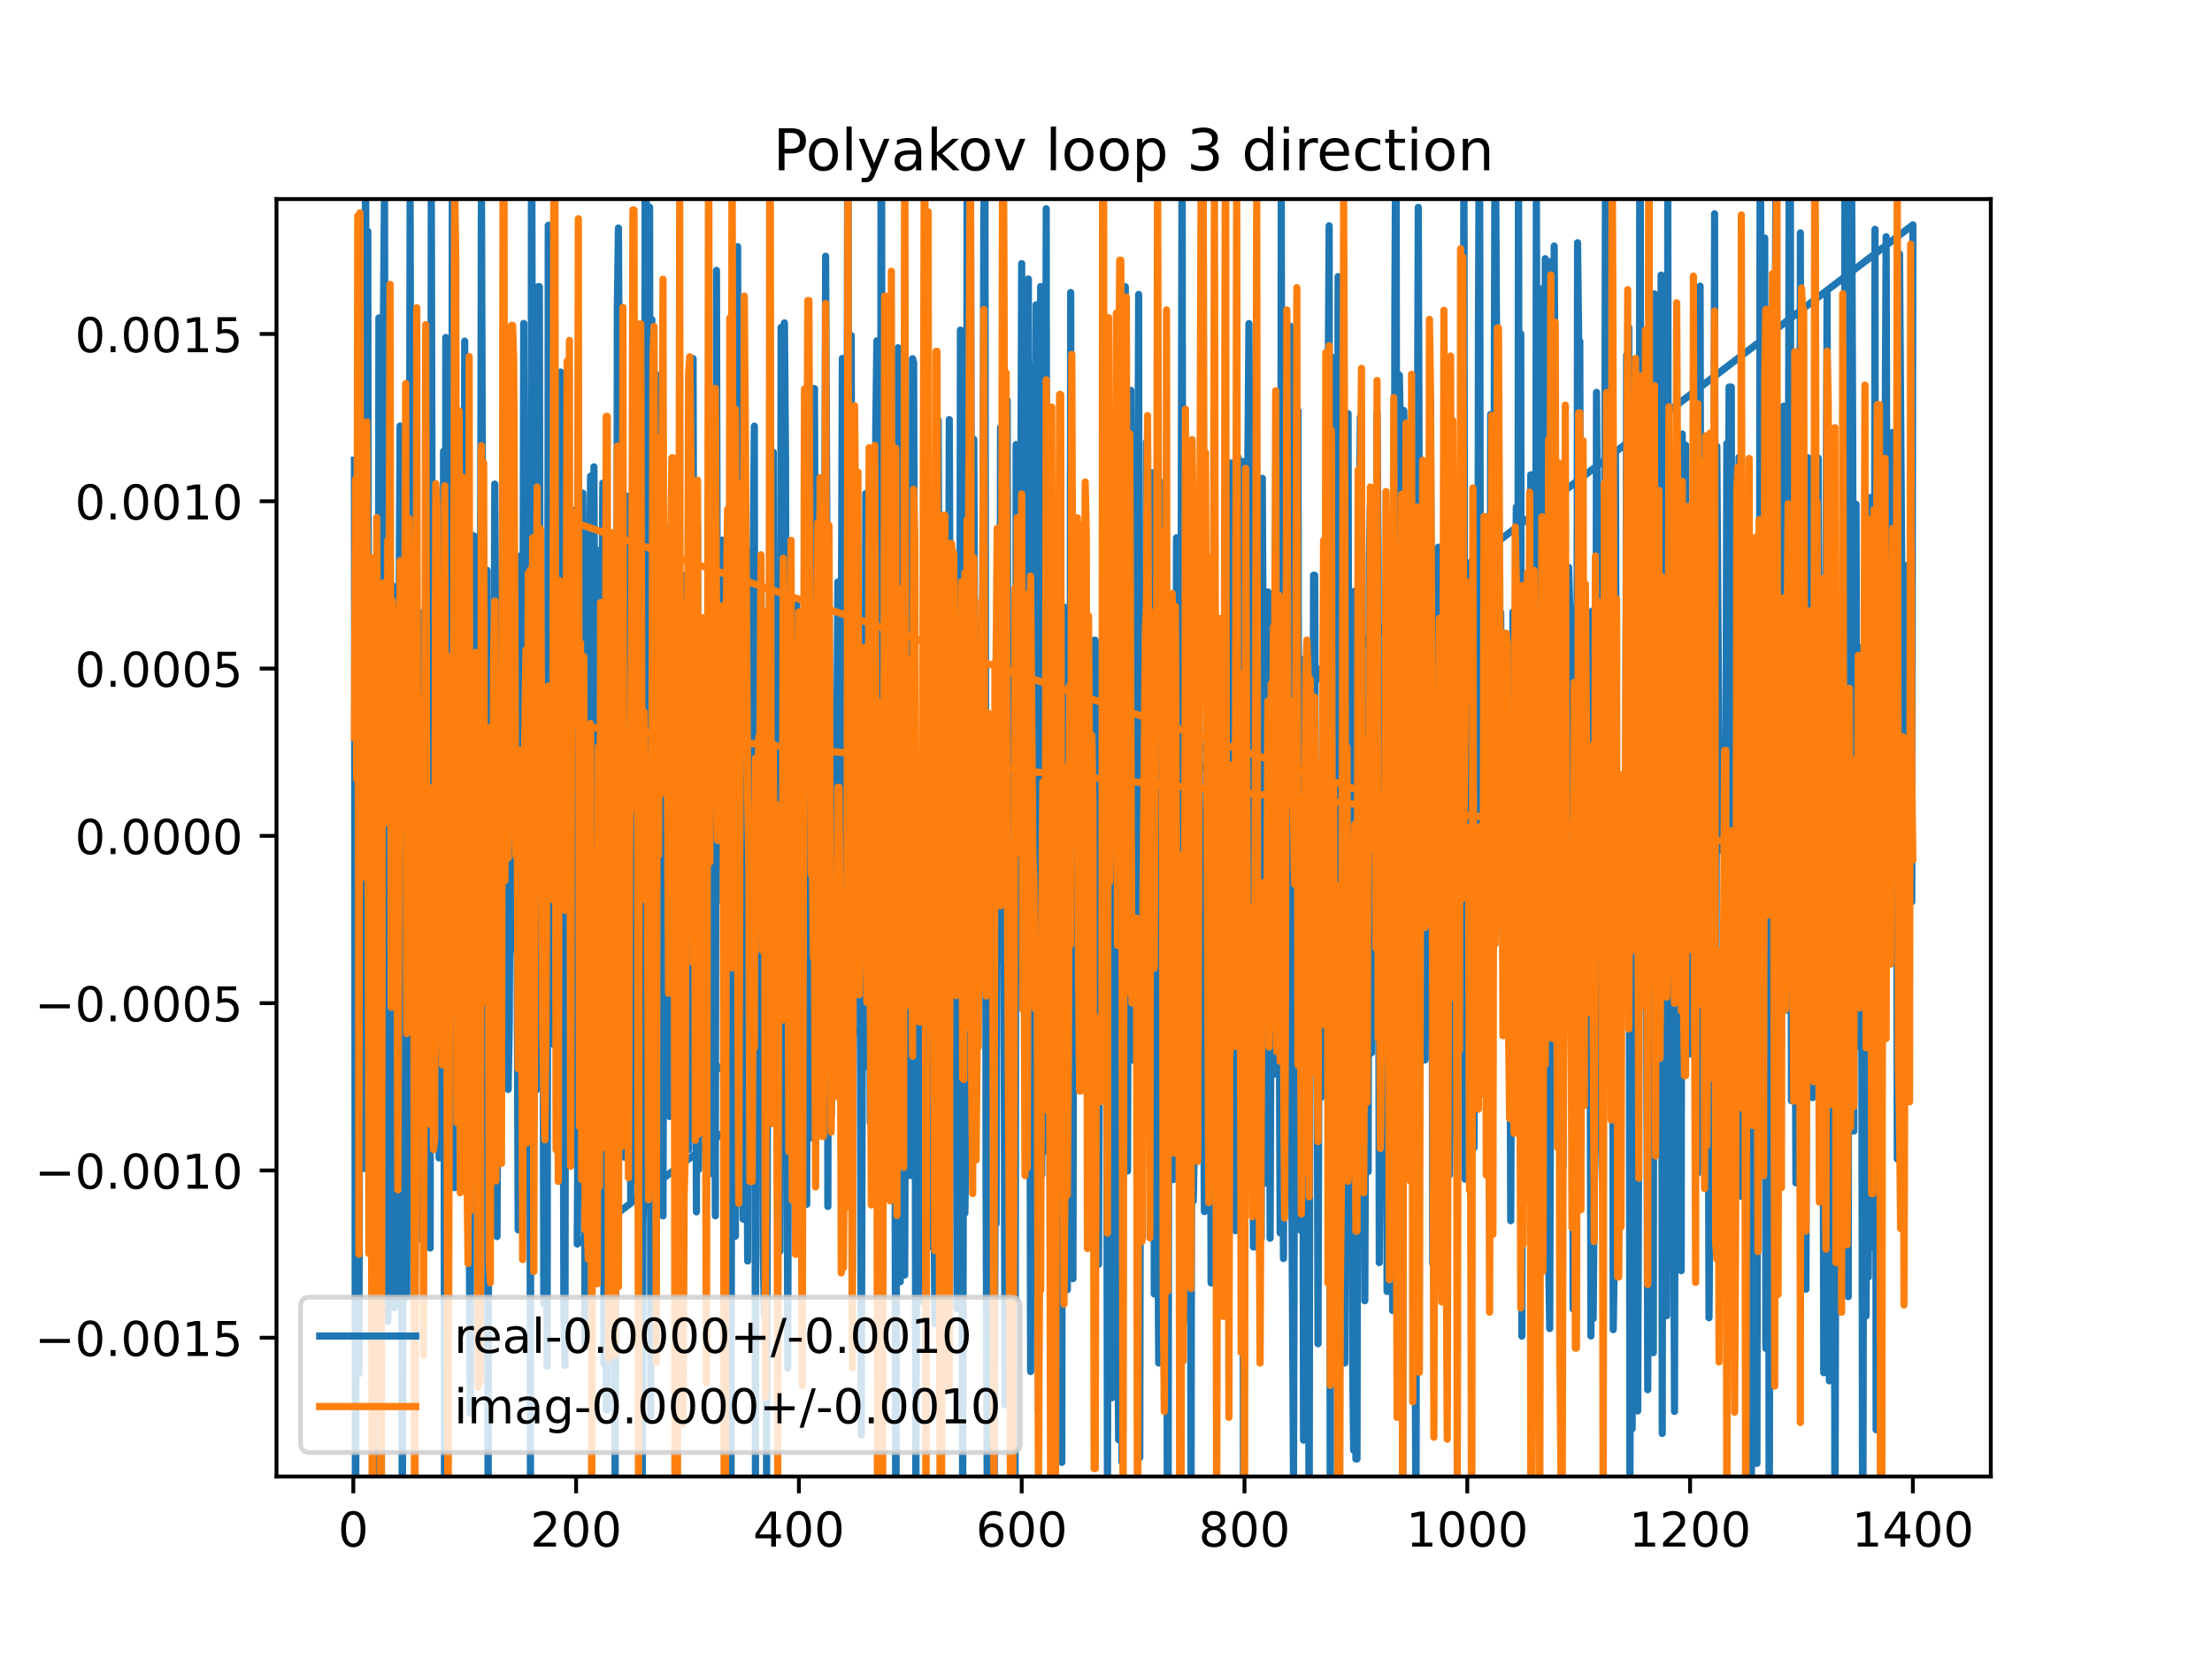 <?xml version="1.0" encoding="utf-8" standalone="no"?>
<!DOCTYPE svg PUBLIC "-//W3C//DTD SVG 1.1//EN"
  "http://www.w3.org/Graphics/SVG/1.1/DTD/svg11.dtd">
<!-- Created with matplotlib (https://matplotlib.org/) -->
<svg height="345.6pt" version="1.1" viewBox="0 0 460.8 345.6" width="460.8pt" xmlns="http://www.w3.org/2000/svg" xmlns:xlink="http://www.w3.org/1999/xlink">
 <defs>
  <style type="text/css">
*{stroke-linecap:butt;stroke-linejoin:round;}
  </style>
 </defs>
 <g id="figure_1">
  <g id="patch_1">
   <path d="M 0 345.6 
L 460.8 345.6 
L 460.8 0 
L 0 0 
z
" style="fill:#ffffff;"/>
  </g>
  <g id="axes_1">
   <g id="patch_2">
    <path d="M 57.6 307.584 
L 414.72 307.584 
L 414.72 41.472 
L 57.6 41.472 
z
" style="fill:#ffffff;"/>
   </g>
   <g id="matplotlib.axis_1">
    <g id="xtick_1">
     <g id="line2d_1">
      <defs>
       <path d="M 0 0 
L 0 3.5 
" id="m03cd20d489" style="stroke:#000000;stroke-width:0.8;"/>
      </defs>
      <g>
       <use style="stroke:#000000;stroke-width:0.8;" x="73.601" xlink:href="#m03cd20d489" y="307.584"/>
      </g>
     </g>
     <g id="text_1">
      <!-- 0 -->
      <defs>
       <path d="M 31.781 66.406 
Q 24.172 66.406 20.328 58.906 
Q 16.5 51.422 16.5 36.375 
Q 16.5 21.391 20.328 13.891 
Q 24.172 6.391 31.781 6.391 
Q 39.453 6.391 43.281 13.891 
Q 47.125 21.391 47.125 36.375 
Q 47.125 51.422 43.281 58.906 
Q 39.453 66.406 31.781 66.406 
z
M 31.781 74.219 
Q 44.047 74.219 50.516 64.516 
Q 56.984 54.828 56.984 36.375 
Q 56.984 17.969 50.516 8.266 
Q 44.047 -1.422 31.781 -1.422 
Q 19.531 -1.422 13.062 8.266 
Q 6.594 17.969 6.594 36.375 
Q 6.594 54.828 13.062 64.516 
Q 19.531 74.219 31.781 74.219 
z
" id="DejaVuSans-48"/>
      </defs>
      <g transform="translate(70.419 322.182)scale(0.1 -0.1)">
       <use xlink:href="#DejaVuSans-48"/>
      </g>
     </g>
    </g>
    <g id="xtick_2">
     <g id="line2d_2">
      <g>
       <use style="stroke:#000000;stroke-width:0.8;" x="120.013" xlink:href="#m03cd20d489" y="307.584"/>
      </g>
     </g>
     <g id="text_2">
      <!-- 200 -->
      <defs>
       <path d="M 19.188 8.297 
L 53.609 8.297 
L 53.609 0 
L 7.328 0 
L 7.328 8.297 
Q 12.938 14.109 22.625 23.891 
Q 32.328 33.688 34.812 36.531 
Q 39.547 41.844 41.422 45.531 
Q 43.312 49.219 43.312 52.781 
Q 43.312 58.594 39.234 62.25 
Q 35.156 65.922 28.609 65.922 
Q 23.969 65.922 18.812 64.312 
Q 13.672 62.703 7.812 59.422 
L 7.812 69.391 
Q 13.766 71.781 18.938 73 
Q 24.125 74.219 28.422 74.219 
Q 39.75 74.219 46.484 68.547 
Q 53.219 62.891 53.219 53.422 
Q 53.219 48.922 51.531 44.891 
Q 49.859 40.875 45.406 35.406 
Q 44.188 33.984 37.641 27.219 
Q 31.109 20.453 19.188 8.297 
z
" id="DejaVuSans-50"/>
      </defs>
      <g transform="translate(110.469 322.182)scale(0.1 -0.1)">
       <use xlink:href="#DejaVuSans-50"/>
       <use x="63.623" xlink:href="#DejaVuSans-48"/>
       <use x="127.246" xlink:href="#DejaVuSans-48"/>
      </g>
     </g>
    </g>
    <g id="xtick_3">
     <g id="line2d_3">
      <g>
       <use style="stroke:#000000;stroke-width:0.8;" x="166.425" xlink:href="#m03cd20d489" y="307.584"/>
      </g>
     </g>
     <g id="text_3">
      <!-- 400 -->
      <defs>
       <path d="M 37.797 64.312 
L 12.891 25.391 
L 37.797 25.391 
z
M 35.203 72.906 
L 47.609 72.906 
L 47.609 25.391 
L 58.016 25.391 
L 58.016 17.188 
L 47.609 17.188 
L 47.609 0 
L 37.797 0 
L 37.797 17.188 
L 4.891 17.188 
L 4.891 26.703 
z
" id="DejaVuSans-52"/>
      </defs>
      <g transform="translate(156.882 322.182)scale(0.1 -0.1)">
       <use xlink:href="#DejaVuSans-52"/>
       <use x="63.623" xlink:href="#DejaVuSans-48"/>
       <use x="127.246" xlink:href="#DejaVuSans-48"/>
      </g>
     </g>
    </g>
    <g id="xtick_4">
     <g id="line2d_4">
      <g>
       <use style="stroke:#000000;stroke-width:0.8;" x="212.838" xlink:href="#m03cd20d489" y="307.584"/>
      </g>
     </g>
     <g id="text_4">
      <!-- 600 -->
      <defs>
       <path d="M 33.016 40.375 
Q 26.375 40.375 22.484 35.828 
Q 18.609 31.297 18.609 23.391 
Q 18.609 15.531 22.484 10.953 
Q 26.375 6.391 33.016 6.391 
Q 39.656 6.391 43.531 10.953 
Q 47.406 15.531 47.406 23.391 
Q 47.406 31.297 43.531 35.828 
Q 39.656 40.375 33.016 40.375 
z
M 52.594 71.297 
L 52.594 62.312 
Q 48.875 64.062 45.094 64.984 
Q 41.312 65.922 37.594 65.922 
Q 27.828 65.922 22.672 59.328 
Q 17.531 52.734 16.797 39.406 
Q 19.672 43.656 24.016 45.922 
Q 28.375 48.188 33.594 48.188 
Q 44.578 48.188 50.953 41.516 
Q 57.328 34.859 57.328 23.391 
Q 57.328 12.156 50.688 5.359 
Q 44.047 -1.422 33.016 -1.422 
Q 20.359 -1.422 13.672 8.266 
Q 6.984 17.969 6.984 36.375 
Q 6.984 53.656 15.188 63.938 
Q 23.391 74.219 37.203 74.219 
Q 40.922 74.219 44.703 73.484 
Q 48.484 72.75 52.594 71.297 
z
" id="DejaVuSans-54"/>
      </defs>
      <g transform="translate(203.294 322.182)scale(0.1 -0.1)">
       <use xlink:href="#DejaVuSans-54"/>
       <use x="63.623" xlink:href="#DejaVuSans-48"/>
       <use x="127.246" xlink:href="#DejaVuSans-48"/>
      </g>
     </g>
    </g>
    <g id="xtick_5">
     <g id="line2d_5">
      <g>
       <use style="stroke:#000000;stroke-width:0.8;" x="259.25" xlink:href="#m03cd20d489" y="307.584"/>
      </g>
     </g>
     <g id="text_5">
      <!-- 800 -->
      <defs>
       <path d="M 31.781 34.625 
Q 24.75 34.625 20.719 30.859 
Q 16.703 27.094 16.703 20.516 
Q 16.703 13.922 20.719 10.156 
Q 24.75 6.391 31.781 6.391 
Q 38.812 6.391 42.859 10.172 
Q 46.922 13.969 46.922 20.516 
Q 46.922 27.094 42.891 30.859 
Q 38.875 34.625 31.781 34.625 
z
M 21.922 38.812 
Q 15.578 40.375 12.031 44.719 
Q 8.5 49.078 8.5 55.328 
Q 8.5 64.062 14.719 69.141 
Q 20.953 74.219 31.781 74.219 
Q 42.672 74.219 48.875 69.141 
Q 55.078 64.062 55.078 55.328 
Q 55.078 49.078 51.531 44.719 
Q 48 40.375 41.703 38.812 
Q 48.828 37.156 52.797 32.312 
Q 56.781 27.484 56.781 20.516 
Q 56.781 9.906 50.312 4.234 
Q 43.844 -1.422 31.781 -1.422 
Q 19.734 -1.422 13.25 4.234 
Q 6.781 9.906 6.781 20.516 
Q 6.781 27.484 10.781 32.312 
Q 14.797 37.156 21.922 38.812 
z
M 18.312 54.391 
Q 18.312 48.734 21.844 45.562 
Q 25.391 42.391 31.781 42.391 
Q 38.141 42.391 41.719 45.562 
Q 45.312 48.734 45.312 54.391 
Q 45.312 60.062 41.719 63.234 
Q 38.141 66.406 31.781 66.406 
Q 25.391 66.406 21.844 63.234 
Q 18.312 60.062 18.312 54.391 
z
" id="DejaVuSans-56"/>
      </defs>
      <g transform="translate(249.706 322.182)scale(0.1 -0.1)">
       <use xlink:href="#DejaVuSans-56"/>
       <use x="63.623" xlink:href="#DejaVuSans-48"/>
       <use x="127.246" xlink:href="#DejaVuSans-48"/>
      </g>
     </g>
    </g>
    <g id="xtick_6">
     <g id="line2d_6">
      <g>
       <use style="stroke:#000000;stroke-width:0.8;" x="305.663" xlink:href="#m03cd20d489" y="307.584"/>
      </g>
     </g>
     <g id="text_6">
      <!-- 1000 -->
      <defs>
       <path d="M 12.406 8.297 
L 28.516 8.297 
L 28.516 63.922 
L 10.984 60.406 
L 10.984 69.391 
L 28.422 72.906 
L 38.281 72.906 
L 38.281 8.297 
L 54.391 8.297 
L 54.391 0 
L 12.406 0 
z
" id="DejaVuSans-49"/>
      </defs>
      <g transform="translate(292.938 322.182)scale(0.1 -0.1)">
       <use xlink:href="#DejaVuSans-49"/>
       <use x="63.623" xlink:href="#DejaVuSans-48"/>
       <use x="127.246" xlink:href="#DejaVuSans-48"/>
       <use x="190.869" xlink:href="#DejaVuSans-48"/>
      </g>
     </g>
    </g>
    <g id="xtick_7">
     <g id="line2d_7">
      <g>
       <use style="stroke:#000000;stroke-width:0.8;" x="352.075" xlink:href="#m03cd20d489" y="307.584"/>
      </g>
     </g>
     <g id="text_7">
      <!-- 1200 -->
      <g transform="translate(339.35 322.182)scale(0.1 -0.1)">
       <use xlink:href="#DejaVuSans-49"/>
       <use x="63.623" xlink:href="#DejaVuSans-50"/>
       <use x="127.246" xlink:href="#DejaVuSans-48"/>
       <use x="190.869" xlink:href="#DejaVuSans-48"/>
      </g>
     </g>
    </g>
    <g id="xtick_8">
     <g id="line2d_8">
      <g>
       <use style="stroke:#000000;stroke-width:0.8;" x="398.487" xlink:href="#m03cd20d489" y="307.584"/>
      </g>
     </g>
     <g id="text_8">
      <!-- 1400 -->
      <g transform="translate(385.762 322.182)scale(0.1 -0.1)">
       <use xlink:href="#DejaVuSans-49"/>
       <use x="63.623" xlink:href="#DejaVuSans-52"/>
       <use x="127.246" xlink:href="#DejaVuSans-48"/>
       <use x="190.869" xlink:href="#DejaVuSans-48"/>
      </g>
     </g>
    </g>
   </g>
   <g id="matplotlib.axis_2">
    <g id="ytick_1">
     <g id="line2d_9">
      <defs>
       <path d="M 0 0 
L -3.5 0 
" id="ma887e8f9fe" style="stroke:#000000;stroke-width:0.8;"/>
      </defs>
      <g>
       <use style="stroke:#000000;stroke-width:0.8;" x="57.6" xlink:href="#ma887e8f9fe" y="278.678"/>
      </g>
     </g>
     <g id="text_9">
      <!-- −0.0015 -->
      <defs>
       <path d="M 10.594 35.5 
L 73.188 35.5 
L 73.188 27.203 
L 10.594 27.203 
z
" id="DejaVuSans-8722"/>
       <path d="M 10.688 12.406 
L 21 12.406 
L 21 0 
L 10.688 0 
z
" id="DejaVuSans-46"/>
       <path d="M 10.797 72.906 
L 49.516 72.906 
L 49.516 64.594 
L 19.828 64.594 
L 19.828 46.734 
Q 21.969 47.469 24.109 47.828 
Q 26.266 48.188 28.422 48.188 
Q 40.625 48.188 47.75 41.5 
Q 54.891 34.812 54.891 23.391 
Q 54.891 11.625 47.562 5.094 
Q 40.234 -1.422 26.906 -1.422 
Q 22.312 -1.422 17.547 -0.641 
Q 12.797 0.141 7.719 1.703 
L 7.719 11.625 
Q 12.109 9.234 16.797 8.062 
Q 21.484 6.891 26.703 6.891 
Q 35.156 6.891 40.078 11.328 
Q 45.016 15.766 45.016 23.391 
Q 45.016 31 40.078 35.438 
Q 35.156 39.891 26.703 39.891 
Q 22.75 39.891 18.812 39.016 
Q 14.891 38.141 10.797 36.281 
z
" id="DejaVuSans-53"/>
      </defs>
      <g transform="translate(7.23 282.478)scale(0.1 -0.1)">
       <use xlink:href="#DejaVuSans-8722"/>
       <use x="83.789" xlink:href="#DejaVuSans-48"/>
       <use x="147.412" xlink:href="#DejaVuSans-46"/>
       <use x="179.199" xlink:href="#DejaVuSans-48"/>
       <use x="242.822" xlink:href="#DejaVuSans-48"/>
       <use x="306.445" xlink:href="#DejaVuSans-49"/>
       <use x="370.068" xlink:href="#DejaVuSans-53"/>
      </g>
     </g>
    </g>
    <g id="ytick_2">
     <g id="line2d_10">
      <g>
       <use style="stroke:#000000;stroke-width:0.8;" x="57.6" xlink:href="#ma887e8f9fe" y="243.827"/>
      </g>
     </g>
     <g id="text_10">
      <!-- −0.0010 -->
      <g transform="translate(7.23 247.626)scale(0.1 -0.1)">
       <use xlink:href="#DejaVuSans-8722"/>
       <use x="83.789" xlink:href="#DejaVuSans-48"/>
       <use x="147.412" xlink:href="#DejaVuSans-46"/>
       <use x="179.199" xlink:href="#DejaVuSans-48"/>
       <use x="242.822" xlink:href="#DejaVuSans-48"/>
       <use x="306.445" xlink:href="#DejaVuSans-49"/>
       <use x="370.068" xlink:href="#DejaVuSans-48"/>
      </g>
     </g>
    </g>
    <g id="ytick_3">
     <g id="line2d_11">
      <g>
       <use style="stroke:#000000;stroke-width:0.8;" x="57.6" xlink:href="#ma887e8f9fe" y="208.975"/>
      </g>
     </g>
     <g id="text_11">
      <!-- −0.0005 -->
      <g transform="translate(7.23 212.775)scale(0.1 -0.1)">
       <use xlink:href="#DejaVuSans-8722"/>
       <use x="83.789" xlink:href="#DejaVuSans-48"/>
       <use x="147.412" xlink:href="#DejaVuSans-46"/>
       <use x="179.199" xlink:href="#DejaVuSans-48"/>
       <use x="242.822" xlink:href="#DejaVuSans-48"/>
       <use x="306.445" xlink:href="#DejaVuSans-48"/>
       <use x="370.068" xlink:href="#DejaVuSans-53"/>
      </g>
     </g>
    </g>
    <g id="ytick_4">
     <g id="line2d_12">
      <g>
       <use style="stroke:#000000;stroke-width:0.8;" x="57.6" xlink:href="#ma887e8f9fe" y="174.124"/>
      </g>
     </g>
     <g id="text_12">
      <!-- 0.0000 -->
      <g transform="translate(15.609 177.923)scale(0.1 -0.1)">
       <use xlink:href="#DejaVuSans-48"/>
       <use x="63.623" xlink:href="#DejaVuSans-46"/>
       <use x="95.41" xlink:href="#DejaVuSans-48"/>
       <use x="159.033" xlink:href="#DejaVuSans-48"/>
       <use x="222.656" xlink:href="#DejaVuSans-48"/>
       <use x="286.279" xlink:href="#DejaVuSans-48"/>
      </g>
     </g>
    </g>
    <g id="ytick_5">
     <g id="line2d_13">
      <g>
       <use style="stroke:#000000;stroke-width:0.8;" x="57.6" xlink:href="#ma887e8f9fe" y="139.272"/>
      </g>
     </g>
     <g id="text_13">
      <!-- 0.0005 -->
      <g transform="translate(15.609 143.072)scale(0.1 -0.1)">
       <use xlink:href="#DejaVuSans-48"/>
       <use x="63.623" xlink:href="#DejaVuSans-46"/>
       <use x="95.41" xlink:href="#DejaVuSans-48"/>
       <use x="159.033" xlink:href="#DejaVuSans-48"/>
       <use x="222.656" xlink:href="#DejaVuSans-48"/>
       <use x="286.279" xlink:href="#DejaVuSans-53"/>
      </g>
     </g>
    </g>
    <g id="ytick_6">
     <g id="line2d_14">
      <g>
       <use style="stroke:#000000;stroke-width:0.8;" x="57.6" xlink:href="#ma887e8f9fe" y="104.421"/>
      </g>
     </g>
     <g id="text_14">
      <!-- 0.0010 -->
      <g transform="translate(15.609 108.22)scale(0.1 -0.1)">
       <use xlink:href="#DejaVuSans-48"/>
       <use x="63.623" xlink:href="#DejaVuSans-46"/>
       <use x="95.41" xlink:href="#DejaVuSans-48"/>
       <use x="159.033" xlink:href="#DejaVuSans-48"/>
       <use x="222.656" xlink:href="#DejaVuSans-49"/>
       <use x="286.279" xlink:href="#DejaVuSans-48"/>
      </g>
     </g>
    </g>
    <g id="ytick_7">
     <g id="line2d_15">
      <g>
       <use style="stroke:#000000;stroke-width:0.8;" x="57.6" xlink:href="#ma887e8f9fe" y="69.569"/>
      </g>
     </g>
     <g id="text_15">
      <!-- 0.0015 -->
      <g transform="translate(15.609 73.368)scale(0.1 -0.1)">
       <use xlink:href="#DejaVuSans-48"/>
       <use x="63.623" xlink:href="#DejaVuSans-46"/>
       <use x="95.41" xlink:href="#DejaVuSans-48"/>
       <use x="159.033" xlink:href="#DejaVuSans-48"/>
       <use x="222.656" xlink:href="#DejaVuSans-49"/>
       <use x="286.279" xlink:href="#DejaVuSans-53"/>
      </g>
     </g>
    </g>
   </g>
   <g id="line2d_16">
    <path clip-path="url(#p84f33eaa66)" d="M 73.833 95.875 
L 74.065 344.177 
L 74.297 174.911 
L 74.529 170.394 
L 74.761 286.152 
L 74.993 188.11 
L 75.225 189.714 
L 75.457 145.544 
L 75.689 242.277 
L 75.921 243.407 
L 76.153 17.431 
L 76.385 158.638 
L 76.617 48.206 
L 76.85 222.357 
L 77.082 171.703 
L 77.546 275.385 
L 77.778 253.73 
L 78.01 319.383 
L 78.242 172.093 
L 78.474 261.197 
L 78.706 220.506 
L 78.938 66.225 
L 79.402 302.276 
L 79.634 96.083 
L 80.098 39.564 
L 80.33 153.024 
L 80.563 175.905 
L 80.795 275.264 
L 81.027 77.714 
L 81.259 115.93 
L 81.491 188.49 
L 81.723 121.957 
L 81.955 153.725 
L 82.187 272.457 
L 82.419 202.839 
L 82.651 214.666 
L 83.347 88.735 
L 83.811 326.739 
L 84.043 184.326 
L 84.276 218.832 
L 84.508 195.927 
L 84.74 270.304 
L 84.972 136.419 
L 85.204 154.305 
L 85.436 41.682 
L 85.668 137.388 
L 86.132 119.984 
L 86.364 64.578 
L 86.596 246.665 
L 86.828 172.172 
L 87.06 136.627 
L 87.292 128.085 
L 87.524 127.614 
L 87.756 258.085 
L 87.989 212.062 
L 88.221 190.95 
L 88.453 136.387 
L 88.685 213.557 
L 88.917 89.957 
L 89.149 166.667 
L 89.381 119.096 
L 89.613 259.985 
L 89.845 37.133 
L 90.077 139.61 
L 90.541 112.41 
L 90.773 101.989 
L 91.005 218.028 
L 91.237 166.975 
L 91.469 241.211 
L 91.701 218.969 
L 91.934 212.645 
L 92.166 236.956 
L 92.398 94.011 
L 92.63 346.6 
M 92.63 346.6 
L 92.862 70.308 
L 93.094 129.014 
L 93.326 282.259 
L 93.558 146.522 
L 93.79 239.521 
L 94.022 196.897 
L 94.254 17.104 
L 94.486 207.46 
L 94.718 247.411 
L 95.182 116.245 
L 95.647 205.419 
L 95.879 96.398 
L 96.343 211.851 
L 96.575 239.149 
L 96.807 71.072 
L 97.039 194.852 
L 97.271 194.852 
L 97.503 105.999 
L 97.735 252.198 
L 97.967 294.358 
L 98.199 111.592 
L 98.663 111.592 
L 98.895 182.962 
L 99.36 183.935 
L 99.592 152.365 
L 99.824 147.504 
L 100.056 147.504 
L 100.288 36.288 
L 100.52 109.308 
L 100.752 113.14 
L 100.984 210.247 
L 101.216 118.793 
L 101.448 118.793 
L 101.68 326.533 
L 101.912 151.233 
L 102.144 236.616 
L 102.376 161.475 
L 102.608 244.812 
L 103.073 100.85 
L 103.305 137.665 
L 103.537 257.594 
L 103.769 199.279 
L 104.001 192.964 
L 104.233 192.964 
L 104.465 149.064 
L 104.697 206.164 
L 104.929 155.282 
L 105.161 202.669 
L 105.393 183.617 
L 105.625 183.617 
L 105.857 226.951 
L 106.089 212.957 
L 106.553 109.363 
L 106.786 109.363 
L 107.018 197.704 
L 107.25 152.059 
L 107.482 185.013 
L 107.714 195.817 
L 107.946 256.199 
L 108.41 115.819 
L 108.642 178.559 
L 108.874 160.653 
L 109.106 67.378 
L 109.338 156.333 
L 109.802 118.219 
L 110.034 232.606 
L 110.266 106.838 
L 110.499 309.777 
L 110.731 8.295 
L 111.195 233.169 
L 111.427 129.397 
L 111.659 227.149 
L 112.123 59.711 
L 112.355 59.711 
L 112.587 172.675 
L 112.819 187.254 
L 113.051 170.111 
L 113.283 271.639 
L 113.515 241.51 
L 113.747 227.675 
L 113.979 284.627 
L 114.211 46.955 
L 114.676 46.955 
L 115.14 194.639 
L 115.372 217.601 
L 115.604 217.601 
L 115.836 138.233 
L 116.068 133.684 
L 116.3 241.309 
L 116.532 103.304 
L 116.764 77.502 
L 116.996 236.086 
L 117.228 162.919 
L 117.46 271.982 
L 117.692 284.447 
L 117.924 101.898 
L 118.157 83.207 
L 118.389 100.165 
L 118.621 148.974 
L 118.853 226.82 
L 119.085 146.184 
L 119.317 106.294 
L 119.549 191.572 
L 119.781 191.572 
L 120.013 242.267 
L 305.895 118.925 
L 306.127 156.145 
L 306.359 156.145 
L 306.591 185.521 
L 306.823 129.839 
L 307.055 239.111 
L 307.287 163.715 
L 307.519 224.906 
L 307.751 221.081 
L 307.983 68.635 
L 308.215 11.961 
L 308.447 185.521 
L 308.679 227.826 
L 309.143 131.731 
L 309.376 131.731 
L 309.608 141.051 
L 309.84 220.866 
L 310.072 210.812 
L 310.304 207.378 
L 310.536 86.322 
L 310.768 229.275 
L 311 190.742 
L 311.464 15.42 
L 311.928 103.086 
L 312.16 103.086 
L 312.392 151.122 
L 312.624 127.622 
L 312.856 188.001 
L 313.089 196.041 
L 313.321 213.359 
L 313.785 213.359 
L 314.017 139.049 
L 314.249 174.374 
L 314.481 187.252 
L 314.713 254.287 
L 315.177 127.476 
L 315.409 147.428 
L 315.641 146.582 
L 315.873 105.657 
L 316.105 233.746 
L 316.337 24.281 
L 316.569 228.428 
L 316.801 69.52 
L 317.034 278.336 
L 317.266 134.01 
L 317.498 249.702 
L 317.73 249.702 
L 317.962 222.845 
L 318.194 218.968 
L 318.426 234.078 
L 318.658 134.482 
L 318.89 98.917 
L 319.122 98.917 
L 319.586 230.188 
L 319.818 214.271 
L 320.05 39.317 
L 320.282 116.818 
L 320.514 92.943 
L 320.747 112.671 
L 320.979 60.208 
L 321.211 240.936 
L 321.443 135.9 
L 321.675 233.116 
L 321.907 53.886 
L 322.139 197.365 
L 322.371 162.052 
L 322.603 261.689 
L 322.835 276.751 
L 323.067 200.884 
L 323.299 54.326 
L 323.531 215.173 
L 323.763 51.252 
L 323.995 96.162 
L 324.227 186.857 
L 324.46 105.917 
L 324.692 192.888 
L 324.924 214.464 
L 325.156 210.484 
L 325.388 176.105 
L 325.62 242.953 
L 325.852 133.474 
L 326.084 125.116 
L 326.316 136.98 
L 326.548 156.696 
L 326.78 118.195 
L 327.012 126.503 
L 327.244 126.503 
L 327.476 157.078 
L 327.708 272.679 
L 327.94 147.576 
L 328.173 233.14 
L 328.405 233.14 
L 328.637 50.57 
L 328.869 71.1 
L 329.101 71.1 
L 329.333 178.873 
L 329.565 157.838 
L 329.797 122.658 
L 330.029 161.775 
L 330.261 170.018 
L 330.493 228.508 
L 330.725 184.289 
L 331.189 184.289 
L 331.421 278.311 
L 331.653 127.313 
L 331.886 274.688 
L 332.118 247.323 
L 332.35 237.932 
L 332.582 81.732 
L 333.278 165.601 
L 333.51 235.758 
L 333.742 235.758 
L 333.974 129.907 
L 334.206 166.841 
L 334.438 39.631 
L 334.67 205.862 
L 334.902 177.611 
L 335.134 189.557 
L 335.831 123.042 
L 336.063 276.99 
L 336.295 262.104 
L 336.527 94.221 
L 336.759 185.48 
L 336.991 196.973 
L 337.223 196.973 
L 337.455 240.741 
L 337.687 203.89 
L 337.919 209.2 
L 338.615 209.2 
L 338.847 73.974 
L 339.079 171.893 
L 339.311 68.245 
L 339.544 316.386 
L 339.776 136.137 
L 340.008 297.641 
L 340.24 213.797 
L 340.472 197.747 
L 340.704 76.761 
L 341.168 293.919 
L 341.4 223.997 
L 341.622 -1 
M 341.646 -1 
L 341.864 147.252 
L 342.096 185.381 
L 342.328 76.151 
L 342.56 76.151 
L 342.792 115.435 
L 343.257 289.512 
L 343.721 123.548 
L 343.953 101.53 
L 344.185 263.27 
L 344.417 281.785 
L 344.649 61.229 
L 344.881 91.441 
L 345.113 80.21 
L 345.345 100.101 
L 345.577 188.488 
L 345.809 199.589 
L 346.041 57.31 
L 346.273 298.62 
L 346.505 133.828 
L 346.737 130.038 
L 346.97 255.175 
L 347.202 274.075 
L 347.434 39.7 
L 347.666 259.177 
L 347.898 109.366 
L 348.13 246.33 
L 348.362 231.331 
L 348.594 227.449 
L 348.826 294.017 
L 349.058 183.895 
L 349.29 197.234 
L 349.522 145.015 
L 349.754 175.613 
L 349.986 115.103 
L 350.218 264.716 
L 350.45 90.411 
L 350.683 179.527 
L 350.915 92.725 
L 351.147 92.725 
L 351.379 192.112 
L 351.611 182.689 
L 351.843 219.62 
L 352.075 117.862 
L 352.307 117.862 
L 352.539 115.198 
L 352.771 144.551 
L 353.003 130.522 
L 353.235 225.265 
L 353.467 244.376 
L 353.699 244.376 
L 353.931 93.454 
L 354.163 59.614 
L 354.396 175.197 
L 354.628 160.217 
L 355.092 241.526 
L 355.324 221.278 
L 355.556 238.427 
L 355.788 194.803 
L 356.02 274.507 
L 356.716 186.593 
L 356.948 143.052 
L 357.18 44.533 
L 357.412 251.972 
L 357.644 92.986 
L 358.109 163.124 
L 358.341 177.185 
L 359.037 177.185 
L 359.269 174.356 
L 359.501 174.356 
L 359.733 92.385 
L 359.965 155.881 
L 360.197 80.628 
L 360.661 80.628 
L 360.893 240.159 
L 361.125 234.463 
L 361.357 197.092 
L 361.589 134.864 
L 361.821 200.594 
L 362.054 115.537 
L 362.286 95.222 
L 362.518 249.208 
L 362.75 182.661 
L 362.982 165.45 
L 363.214 165.45 
L 363.446 146.234 
L 363.678 110.391 
L 363.91 223.296 
L 364.142 223.296 
L 364.374 155.46 
L 364.606 175.357 
L 364.838 326.354 
L 365.07 126.596 
L 365.302 210.599 
L 365.534 131.91 
L 365.767 196.856 
L 365.999 304.843 
L 366.231 159.924 
L 366.463 211.099 
L 366.69 -1 
M 366.703 -1 
L 366.927 126.234 
L 367.159 151.668 
L 367.391 155.491 
L 367.623 49.578 
L 367.855 280.884 
L 368.087 280.884 
L 368.319 99.535 
L 368.551 329.763 
L 368.783 215.855 
L 369.015 173.95 
L 369.247 202.74 
L 369.48 66.669 
L 369.712 93.542 
L 369.944 39.809 
L 370.176 233.28 
L 370.408 201.15 
L 370.64 107.543 
L 370.872 183.67 
L 371.104 183.438 
L 371.336 195.458 
L 371.568 84.606 
L 371.8 204.033 
L 372.032 204.033 
L 372.264 210.436 
L 372.496 138.272 
L 372.728 28.532 
L 372.96 31.407 
L 373.193 229.298 
L 373.425 229.298 
L 373.657 116.434 
L 374.121 246.419 
L 374.353 210.157 
L 374.585 129.315 
L 374.817 234.04 
L 375.049 48.511 
L 375.281 224.255 
L 375.513 233.438 
L 375.745 233.438 
L 376.209 268.567 
L 376.673 95.369 
L 376.906 209.397 
L 377.138 209.397 
L 377.37 198.503 
L 377.602 228.641 
L 377.834 194.801 
L 378.066 223.578 
L 378.298 227.32 
L 378.762 95.419 
L 378.994 192.441 
L 379.226 120.968 
L 379.458 161.644 
L 379.69 179.107 
L 379.922 285.959 
L 380.386 118.648 
L 380.619 61.206 
L 381.083 287.644 
L 381.315 171.461 
L 381.547 221.695 
L 381.779 109.968 
L 382.011 119.132 
L 382.243 325.922 
L 382.707 125.312 
L 382.939 125.312 
L 383.171 149.921 
L 383.403 226.953 
L 383.635 214.774 
L 384.099 260.811 
L 384.331 30.034 
L 384.564 98.034 
L 384.796 98.034 
L 385.028 270.111 
L 385.26 67.192 
L 385.492 200.823 
L 385.724 36.979 
L 385.956 91.791 
L 386.188 235.621 
L 386.42 105.054 
L 386.652 105.054 
L 386.884 218.073 
L 387.348 145.532 
L 387.58 134.971 
L 387.812 189.966 
L 388.044 342.17 
L 388.277 194.693 
L 388.509 169.274 
L 388.741 274.149 
L 388.973 188.807 
L 389.205 266.049 
L 389.437 103.645 
L 389.669 159.818 
L 389.901 134.869 
L 390.133 134.869 
L 390.365 259.855 
L 390.597 47.777 
L 390.829 297.837 
L 391.061 127.301 
L 391.525 127.301 
L 391.757 249.282 
L 391.99 249.282 
L 392.222 164.024 
L 392.454 142.653 
L 392.918 49.316 
L 393.15 145.888 
L 393.382 184.299 
L 393.614 163.477 
L 393.846 163.477 
L 394.078 192.825 
L 394.31 90.086 
L 394.542 165.28 
L 394.774 119.695 
L 395.006 119.695 
L 395.238 241.426 
L 395.703 52.883 
L 396.167 117.901 
L 396.399 215.866 
L 396.631 185.544 
L 396.863 122.552 
L 397.095 117.819 
L 397.327 165.199 
L 397.559 150.461 
L 397.791 145.77 
L 398.023 106.965 
L 398.255 187.86 
L 398.487 46.849 
L 120.245 259.149 
L 120.477 222.28 
L 120.709 140.012 
L 121.173 183.27 
L 121.405 102.729 
L 121.637 173.882 
L 121.87 280.397 
L 122.334 280.397 
L 122.798 123.462 
L 123.03 99.184 
L 123.494 238.975 
L 123.726 97.247 
L 124.19 214.419 
L 124.422 135.612 
L 124.654 114.692 
L 124.886 142.406 
L 125.118 135.024 
L 125.35 135.024 
L 125.583 100.629 
L 125.815 284.083 
L 126.047 197.843 
L 126.279 293.71 
L 126.511 293.71 
L 126.743 208.795 
L 126.975 203.327 
L 127.207 140.302 
L 127.439 250.241 
L 127.671 182.361 
L 127.903 166.352 
L 128.135 311.207 
L 128.367 234.825 
L 128.599 64.194 
L 128.831 47.502 
L 129.063 89.909 
L 129.296 190.713 
L 129.528 179.892 
L 129.76 125.966 
L 129.992 241.043 
L 130.224 241.043 
L 130.456 103.355 
L 130.688 103.355 
L 130.92 228.731 
L 131.152 109.863 
L 131.384 249.966 
L 131.616 140.962 
L 131.848 245.842 
L 132.08 245.842 
L 132.544 170.508 
L 132.776 150.962 
L 133.009 188.916 
L 133.241 101.779 
L 133.473 101.779 
L 133.705 341.076 
L 133.937 256.086 
L 134.169 242.457 
L 134.401 33.957 
L 134.633 33.957 
L 134.865 239.95 
L 135.097 95.095 
L 135.329 43.162 
L 135.561 294.93 
L 135.793 66.59 
L 136.025 227.099 
L 136.257 264.691 
L 136.489 96.648 
L 136.721 104.478 
L 136.954 78.159 
L 137.186 172.553 
L 137.418 175.614 
L 137.65 230.275 
L 137.882 206.508 
L 138.114 253.296 
L 138.346 164.489 
L 139.042 164.489 
L 139.506 232.598 
L 139.738 109.681 
L 139.97 112.655 
L 140.202 112.655 
L 140.667 206.752 
L 140.899 231.517 
L 141.595 142.096 
L 141.827 195.104 
L 142.059 139.238 
L 142.291 283.469 
L 142.523 119.809 
L 142.755 143.645 
L 142.987 151.373 
L 143.219 164.785 
L 143.451 239.486 
L 143.683 168.615 
L 143.915 152.433 
L 144.147 95.267 
L 144.38 74.706 
L 144.612 168.574 
L 144.844 179.459 
L 145.076 252.458 
L 145.308 108.899 
L 145.54 243.609 
L 145.772 174.962 
L 146.004 190.464 
L 146.236 135.498 
L 146.468 153.94 
L 146.7 147.447 
L 146.932 176.44 
L 147.164 221.313 
L 147.396 164.447 
L 147.628 244.65 
L 147.86 136.571 
L 148.093 217.002 
L 148.325 217.002 
L 148.557 160.313 
L 148.789 194.235 
L 149.021 253.27 
L 149.253 56.326 
L 149.485 161.265 
L 150.181 161.265 
L 150.413 112.53 
L 150.645 187.958 
L 150.877 139.9 
L 151.109 139.9 
L 151.341 189.619 
L 151.806 174.716 
L 152.038 270.701 
L 152.27 317.978 
L 152.502 162.118 
L 152.966 99.976 
L 153.198 257.519 
L 153.662 51.39 
L 153.894 164.255 
L 154.126 166.791 
L 154.358 74.303 
L 154.59 238.544 
L 154.822 253.982 
L 155.054 219.363 
L 155.286 138.62 
L 155.751 262.693 
L 155.983 114.896 
L 156.215 233.208 
L 156.679 233.208 
L 156.911 115.405 
L 157.143 88.767 
L 157.375 308.654 
L 157.607 118.431 
L 157.839 235.033 
L 158.071 181.548 
L 158.303 181.548 
L 158.535 121.139 
L 158.767 167.055 
L 158.999 260.625 
L 159.231 274.098 
L 159.464 164.591 
L 159.696 308.909 
L 159.928 203.233 
L 160.16 217.779 
L 160.392 101.876 
L 160.624 160.967 
L 160.856 137.346 
L 161.088 94.198 
L 161.32 197.563 
L 161.784 197.563 
L 162.016 248.807 
L 162.248 191.567 
L 162.48 260.648 
L 162.712 68.211 
L 163.177 152.146 
L 163.409 67.265 
L 163.641 95.305 
L 164.105 285.007 
L 164.337 172.883 
L 164.569 167.799 
L 164.801 222.152 
L 165.033 165.5 
L 165.265 234.465 
L 165.497 249.412 
L 165.961 125.091 
L 166.193 169.676 
L 166.425 137.678 
L 166.657 215.633 
L 166.89 226.674 
L 167.122 132.157 
L 167.354 220.951 
L 167.586 174.125 
L 167.818 174.125 
L 168.05 250.886 
L 168.282 112.332 
L 168.514 112.332 
L 168.746 215.455 
L 168.978 237.035 
L 169.21 87.596 
L 169.442 80.957 
L 169.674 80.957 
L 170.138 218.944 
L 170.37 117.802 
L 170.603 197.14 
L 170.835 133.45 
L 171.067 114.424 
L 171.299 205.152 
L 171.531 205.152 
L 171.995 53.378 
L 172.227 105.254 
L 172.459 251.33 
L 172.691 120.099 
L 172.923 156.377 
L 173.155 232.355 
L 173.387 177.385 
L 173.619 188.377 
L 173.851 188.377 
L 174.083 191.303 
L 174.548 121.225 
L 174.78 121.225 
L 175.012 201.27 
L 175.476 74.679 
L 175.708 191.952 
L 175.94 236.159 
L 176.172 148.728 
L 176.404 144.824 
L 176.635 -1 
M 176.637 -1 
L 176.868 202.033 
L 177.1 84.012 
L 177.332 69.909 
L 177.564 265.091 
L 177.796 174.351 
L 178.029 163.655 
L 178.261 123.527 
L 178.493 123.527 
L 178.725 185.674 
L 178.957 197.534 
L 179.189 197.821 
L 179.421 298.954 
L 179.653 210.881 
L 179.885 222.402 
L 180.117 216.528 
L 180.349 102.812 
L 180.581 194.236 
L 180.813 194.236 
L 181.045 127.019 
L 181.277 233.845 
L 181.509 175.403 
L 181.741 176.378 
L 182.206 219.357 
L 182.438 89.301 
L 182.67 71.01 
L 183.134 197.901 
L 183.366 249.307 
L 183.564 -1 
M 183.633 -1 
L 183.83 248.377 
L 184.062 117.286 
L 184.294 229.95 
L 184.526 229.95 
L 184.758 130.912 
L 184.99 157.291 
L 185.222 103.777 
L 185.454 248.983 
L 185.687 120.373 
L 185.919 189.961 
L 186.383 189.961 
L 186.615 335.636 
L 187.079 72.449 
L 187.311 218.083 
L 187.543 267.016 
L 188.007 97.064 
L 188.239 99.719 
L 188.471 265.619 
L 188.935 122.137 
L 189.4 122.137 
L 189.632 244.871 
L 189.864 244.871 
L 190.096 74.722 
L 190.328 75.534 
L 190.56 160.735 
L 190.792 314.248 
L 191.024 212.941 
L 191.256 212.941 
L 191.488 271.075 
L 191.952 271.075 
L 192.184 211.738 
L 192.416 226.295 
L 192.648 215.963 
L 192.88 193.899 
L 193.113 62.541 
L 193.345 134.664 
L 193.577 259.684 
L 193.809 259.684 
L 194.041 191.191 
L 194.273 238.753 
L 194.505 238.753 
L 194.737 275.711 
L 194.969 171.133 
L 195.201 171.133 
L 195.433 87.5 
L 195.665 139.766 
L 195.897 230.807 
L 196.129 230.807 
L 196.361 233.311 
L 196.593 176.171 
L 196.826 176.171 
L 197.29 254.662 
L 197.754 87.407 
L 197.986 152.553 
L 198.218 152.553 
L 198.45 223.432 
L 198.682 223.432 
L 198.914 120.698 
L 199.378 272.576 
L 199.61 224.248 
L 199.842 224.248 
L 200.074 68.774 
L 200.539 316.394 
L 200.771 195.784 
L 201.003 252.739 
L 201.235 236.042 
L 201.467 31.623 
L 201.699 182.519 
L 201.931 191.312 
L 202.163 34.948 
L 202.395 123.677 
L 202.627 147.135 
L 202.859 91.539 
L 203.091 152.842 
L 203.323 144.716 
L 203.555 183.013 
L 203.787 183.013 
L 204.019 143.7 
L 204.251 143.7 
L 204.484 130.185 
L 204.716 130.185 
L 204.948 45.42 
L 205.18 28.132 
L 205.412 247.52 
L 205.644 307.791 
L 205.876 307.791 
L 206.108 204.333 
L 206.34 187.087 
L 206.572 218.806 
L 207.036 336.612 
L 207.268 254.951 
L 207.5 254.951 
L 207.732 160.951 
L 207.964 160.951 
L 208.197 200.239 
L 208.429 89.032 
L 208.661 182.128 
L 208.893 191.016 
L 209.125 187.654 
L 209.357 292.664 
L 209.589 220.909 
L 209.821 83.396 
L 210.053 202.323 
L 210.285 157.225 
L 210.517 278.163 
L 210.981 278.163 
L 211.213 204.665 
L 211.445 327.128 
L 211.677 92.614 
L 211.91 204.802 
L 212.142 111.251 
L 212.374 111.251 
L 212.606 117.93 
L 212.838 54.914 
L 213.07 119.517 
L 213.302 137.118 
L 213.534 82.927 
L 213.766 228.962 
L 213.998 211.259 
L 214.23 58.115 
L 214.694 285.722 
L 214.926 100.703 
L 215.158 76.293 
L 215.39 175.848 
L 215.855 63.493 
L 216.087 63.493 
L 216.319 294.021 
L 216.783 59.693 
L 217.015 244.714 
L 217.247 159.461 
L 217.479 176.18 
L 217.711 179.608 
L 217.943 43.494 
L 218.175 239.884 
L 218.407 201.851 
L 218.639 217.295 
L 218.871 274.217 
L 219.103 174.72 
L 219.568 199.263 
L 219.8 200.342 
L 220.032 199.2 
L 220.264 254.614 
L 220.496 170.187 
L 220.728 207.803 
L 220.96 207.803 
L 221.192 304.64 
L 221.424 139.384 
L 221.656 126.462 
L 221.888 175.315 
L 222.12 127.755 
L 222.352 268.685 
L 222.584 151.943 
L 222.816 238.638 
L 223.049 60.94 
L 223.281 209.571 
L 223.513 266.357 
L 223.745 147.013 
L 223.977 148.058 
L 224.209 148.058 
L 224.441 196.268 
L 224.673 121.868 
L 224.905 140.597 
L 225.137 140.597 
L 225.369 132.864 
L 226.065 225.359 
L 226.297 130.255 
L 226.529 182.507 
L 226.761 147.81 
L 226.994 155.28 
L 227.226 151.741 
L 227.458 168.53 
L 227.69 215.072 
L 227.922 133.381 
L 228.154 133.381 
L 228.386 150.568 
L 228.618 263.399 
L 228.85 263.399 
L 229.082 188.1 
L 229.546 160.683 
L 229.778 213.481 
L 230.01 158.194 
L 230.242 158.194 
L 230.474 177.701 
L 230.707 311.777 
L 231.171 118.432 
L 231.403 154.73 
L 231.635 291.175 
L 231.867 278.71 
L 232.099 290.072 
L 232.563 112.842 
L 232.795 259.797 
L 233.027 299.904 
L 233.259 172.894 
L 233.491 172.894 
L 233.723 304.569 
L 233.955 160.848 
L 234.187 146.069 
L 234.42 59.732 
L 234.652 187.903 
L 234.884 243.952 
L 235.116 162.604 
L 235.348 162.604 
L 235.58 81.326 
L 235.812 220.831 
L 236.276 220.831 
L 236.508 156.525 
L 236.74 156.525 
L 236.972 125.939 
L 237.204 61.335 
L 237.436 303.631 
L 237.668 165.581 
L 237.9 258.038 
L 238.133 183.487 
L 238.365 219.203 
L 238.597 190.93 
L 238.829 92.054 
L 239.061 147.363 
L 239.293 230.301 
L 239.525 135.983 
L 239.757 98.466 
L 239.989 98.466 
L 240.221 116.638 
L 240.453 269.557 
L 240.685 229.681 
L 240.917 245.198 
L 241.149 246.668 
L 241.381 283.947 
L 241.613 131.772 
L 241.846 100.467 
L 242.078 165.974 
L 242.31 154.128 
L 242.542 218.043 
L 242.774 245.099 
L 243.006 139.345 
L 243.19 346.6 
M 243.305 346.6 
L 243.47 214.701 
L 243.702 172.743 
L 243.934 199.564 
L 244.166 138.622 
L 244.398 245.725 
L 244.63 146.594 
L 244.862 204.974 
L 245.094 112.027 
L 245.559 211.289 
L 245.791 129.056 
L 246.023 134.138 
L 246.255 24.961 
L 246.487 251.192 
L 246.719 180.102 
L 246.951 274.78 
L 247.183 142.482 
L 247.415 102.748 
L 247.647 254.776 
L 247.879 170.807 
L 248.111 320.039 
L 248.343 151.079 
L 248.575 250.201 
L 248.807 238.625 
L 249.271 238.625 
L 249.504 216.902 
L 249.736 137.332 
L 250.2 217.428 
L 250.664 217.428 
L 250.896 252.389 
L 251.128 230.962 
L 251.36 171.176 
L 251.592 163.861 
L 252.056 185.418 
L 252.288 267.263 
L 252.52 152.819 
L 252.752 152.819 
L 252.984 202.06 
L 253.217 202.514 
L 253.449 204.628 
L 253.681 144.573 
L 253.913 147.172 
L 254.145 234.405 
L 254.377 173.982 
L 254.609 194.708 
L 254.841 180.711 
L 255.073 184.595 
L 255.537 140.785 
L 255.769 226.077 
L 256.001 206.438 
L 256.233 238.908 
L 256.465 96.457 
L 256.697 96.457 
L 256.93 146.495 
L 257.162 115.96 
L 257.394 256.38 
L 257.858 95.204 
L 258.09 243.381 
L 258.554 138.693 
L 258.786 96.114 
L 259.018 309.146 
L 259.25 128.761 
L 259.482 204.654 
L 259.714 226.817 
L 259.946 96.47 
L 260.178 67.412 
L 260.41 110.054 
L 260.643 107.307 
L 261.107 259.761 
L 261.339 259.761 
L 261.571 150.795 
L 261.803 228.461 
L 262.035 189.187 
L 262.267 231.364 
L 262.499 189.43 
L 262.731 258.061 
L 262.963 99.638 
L 263.195 150.076 
L 263.427 130.964 
L 263.659 130.964 
L 263.891 246.469 
L 264.123 123.306 
L 264.356 172.04 
L 264.588 257.947 
L 264.82 193.904 
L 265.052 211.127 
L 265.284 177.29 
L 265.516 223.738 
L 265.748 208.192 
L 265.98 134.38 
L 266.212 134.38 
L 266.676 256.849 
L 266.908 36.125 
L 267.14 200.739 
L 267.372 262.179 
L 267.604 161.134 
L 267.836 171.947 
L 268.069 139.809 
L 268.301 190.562 
L 268.533 190.562 
L 268.765 67.943 
L 268.997 226.892 
L 269.461 309.745 
L 269.925 135.34 
L 270.157 137.468 
L 270.389 85.565 
L 270.621 225.23 
L 270.853 256.232 
L 271.085 137.319 
L 271.317 167.844 
L 271.549 300.005 
L 271.781 157.704 
L 272.014 283.439 
L 272.246 134.184 
L 272.478 172.597 
L 272.71 338.279 
L 272.942 150.441 
L 273.174 212.935 
L 273.406 212.935 
L 273.638 119.836 
L 273.87 119.836 
L 274.102 192.185 
L 274.334 192.185 
L 274.566 279.93 
L 274.798 202.111 
L 275.03 202.111 
L 275.262 228.553 
L 275.494 222.394 
L 275.727 193.209 
L 275.959 200.956 
L 276.191 177.671 
L 276.423 198.826 
L 276.655 85.169 
L 276.887 47.042 
L 277.119 340.538 
L 277.351 74.338 
L 277.583 121.785 
L 277.815 227.403 
L 278.047 158.409 
L 278.511 213.574 
L 278.743 57.628 
L 278.975 182.73 
L 279.207 227.499 
L 279.44 128.122 
L 279.672 193.641 
L 279.904 189.403 
L 280.136 283.952 
L 280.6 163.692 
L 280.832 86.174 
L 281.064 229.715 
L 281.296 185.856 
L 281.528 185.856 
L 281.76 282.373 
L 281.992 302.111 
L 282.224 123.138 
L 282.456 303.934 
L 282.688 303.934 
L 282.92 175.718 
L 283.153 112.615 
L 283.385 86.88 
L 283.617 228.133 
L 283.849 178.317 
L 284.081 203.889 
L 284.313 270.976 
L 284.777 145.955 
L 285.009 244.077 
L 285.241 116.289 
L 285.473 105.318 
L 285.705 219.321 
L 285.937 110.628 
L 286.401 110.628 
L 286.633 145.619 
L 286.866 85.946 
L 287.098 116.137 
L 287.33 263.027 
L 287.562 216.149 
L 287.794 214.045 
L 288.026 170.921 
L 288.258 174.559 
L 288.49 220.096 
L 288.722 190.636 
L 288.954 269.026 
L 289.186 240.069 
L 289.418 252.972 
L 289.65 137.951 
L 289.882 189.498 
L 290.114 273.018 
L 290.346 224.919 
L 290.579 63.815 
L 290.811 13.237 
L 291.043 182.028 
L 291.275 227.034 
L 291.507 78.133 
L 291.739 89.901 
L 291.971 139.833 
L 292.203 317.726 
L 292.435 85.519 
L 292.667 99.405 
L 293.131 143.112 
L 293.363 143.112 
L 293.595 241.643 
L 293.827 162.176 
L 294.059 130.624 
L 294.291 78.349 
L 294.524 91.958 
L 294.756 271.732 
L 294.988 321.787 
L 295.22 110.886 
L 295.452 43.203 
L 295.916 187.179 
L 296.148 103.568 
L 296.38 180.883 
L 296.612 181.746 
L 296.844 220.803 
L 297.076 156.029 
L 297.54 156.029 
L 297.772 182.288 
L 298.004 82.554 
L 298.237 145.88 
L 298.469 263.226 
L 298.701 246.884 
L 298.933 159.538 
L 299.165 218.324 
L 299.397 219.507 
L 299.629 114.002 
L 299.861 195.141 
L 300.093 116.646 
L 300.325 141.435 
L 301.021 236.454 
L 301.253 259.42 
L 301.485 186.455 
L 301.717 244.76 
L 301.95 244.76 
L 302.182 227.332 
L 302.414 187.157 
L 302.646 178.418 
L 302.878 157.681 
L 303.11 235.446 
L 303.342 140.709 
L 303.574 201.193 
L 303.806 141.988 
L 304.038 161.166 
L 304.27 155.437 
L 304.502 169.88 
L 304.734 142.929 
L 304.966 26.553 
L 305.198 245.644 
L 305.663 196.349 
L 305.663 196.349 
" style="fill:none;stroke:#1f77b4;stroke-linecap:square;stroke-width:1.5;"/>
   </g>
   <g id="line2d_17">
    <path clip-path="url(#p84f33eaa66)" d="M 73.833 153.568 
L 74.065 99.785 
L 74.297 162.271 
L 74.529 44.943 
L 74.761 261.297 
L 74.993 44.327 
L 75.225 182.975 
L 75.689 91.09 
L 75.921 115.737 
L 76.153 156.193 
L 76.385 87.892 
L 76.617 147.292 
L 76.85 261.126 
L 77.082 116.045 
L 77.546 315.668 
L 77.778 193.607 
L 78.01 140.94 
L 78.242 178.346 
L 78.474 107.807 
L 79.34 346.6 
M 79.421 346.6 
L 79.634 155.472 
L 79.866 121.433 
L 80.098 121.466 
L 80.33 127.299 
L 80.563 171.401 
L 80.795 112.537 
L 81.027 130.397 
L 81.259 59.236 
L 81.491 209.83 
L 81.723 125.077 
L 81.955 131.06 
L 82.187 206.657 
L 82.419 160.091 
L 82.651 176.249 
L 82.883 247.87 
L 83.347 116.783 
L 83.579 156.859 
L 83.811 126.215 
L 84.043 131.904 
L 84.276 150.502 
L 84.508 79.909 
L 84.74 215.324 
L 84.972 188.215 
L 85.204 107.991 
L 85.436 133.27 
L 85.668 176.338 
L 85.9 198.332 
L 86.132 117.686 
L 86.364 340.424 
L 86.596 252.797 
L 86.828 64.108 
L 87.06 223.544 
L 87.292 224.307 
L 87.524 234.73 
L 87.756 232.91 
L 87.989 145.279 
L 88.221 282.339 
L 88.685 67.625 
L 88.917 188.902 
L 89.149 234.15 
L 89.381 176.216 
L 89.613 218.062 
L 89.845 208.303 
L 90.077 164.082 
L 90.309 239.464 
L 90.541 237.312 
L 90.773 100.755 
L 91.005 105.337 
L 91.237 180.254 
L 91.469 156.404 
L 91.701 147.889 
L 91.934 207.384 
L 92.166 221.842 
L 92.398 176.98 
L 92.63 101.189 
L 92.862 190.402 
L 93.094 201.577 
L 93.326 328.27 
L 93.79 149.955 
L 94.022 136.635 
L 94.254 137.57 
L 94.486 151.937 
L 94.718 37.814 
L 94.95 54.293 
L 95.182 233.884 
L 95.414 190.414 
L 95.647 85.609 
L 95.879 248.458 
L 96.111 203.47 
L 96.343 99.402 
L 96.575 194.642 
L 96.807 106.72 
L 97.039 243.435 
L 97.271 243.435 
L 97.503 263.216 
L 97.735 74.264 
L 97.967 252.325 
L 98.199 196.488 
L 98.663 196.488 
L 98.895 180.182 
L 99.127 135.917 
L 99.36 168.567 
L 99.592 289.02 
L 99.824 287.671 
L 100.056 287.671 
L 100.288 92.859 
L 100.52 159.047 
L 100.752 96.424 
L 100.984 195.517 
L 101.216 208.671 
L 101.448 208.671 
L 101.68 154.763 
L 101.912 263.011 
L 102.144 267.209 
L 102.376 151.372 
L 102.608 213.525 
L 102.84 136.226 
L 103.073 125.207 
L 103.305 246.01 
L 103.537 183.585 
L 103.769 199.951 
L 104.001 192.3 
L 104.233 192.3 
L 104.465 242.383 
L 104.852 -1 
M 104.963 -1 
L 105.161 183.49 
L 105.393 163.382 
L 105.625 163.382 
L 105.857 178.733 
L 106.089 166.072 
L 106.321 73.979 
L 106.553 67.786 
L 106.786 67.786 
L 107.018 75.411 
L 107.482 178.29 
L 107.714 156.5 
L 107.946 222.612 
L 108.178 156.255 
L 108.41 210.246 
L 108.642 194.286 
L 108.874 262.4 
L 109.106 167.686 
L 109.57 135.367 
L 109.802 238.115 
L 110.034 119.383 
L 110.266 226.532 
L 110.499 118.637 
L 110.731 188.528 
L 110.963 112.026 
L 111.195 264.898 
L 111.427 186.523 
L 111.659 174.015 
L 111.891 101.447 
L 112.123 156.485 
L 112.355 156.485 
L 112.587 110.14 
L 112.819 149.567 
L 113.051 215.954 
L 113.515 237.461 
L 113.747 210.976 
L 113.979 165.813 
L 114.211 142.926 
L 114.676 142.926 
L 114.908 187.331 
L 115.14 180.515 
L 115.372 30.964 
L 115.604 30.964 
L 115.836 239.512 
L 116.068 162.274 
L 116.3 246.105 
L 116.532 120.927 
L 116.764 153.105 
L 117.228 146.028 
L 117.692 189.627 
L 118.157 75.212 
L 118.389 159.592 
L 118.621 70.916 
L 118.853 242.964 
L 119.085 141.236 
L 119.317 130.601 
L 119.549 106.677 
L 119.781 106.677 
L 120.013 108.963 
L 305.895 172.424 
L 306.127 247.984 
L 306.359 247.984 
L 306.591 335.779 
L 306.823 101.642 
L 307.055 229.476 
L 307.287 224.047 
L 307.519 226.451 
L 307.751 176.084 
L 307.983 231.076 
L 308.215 190.277 
L 308.447 172.11 
L 308.679 184.805 
L 308.911 227.548 
L 309.143 107.603 
L 309.376 107.603 
L 309.608 244.781 
L 309.84 119.897 
L 310.304 273.355 
L 310.536 205.577 
L 310.768 86.534 
L 311 257.149 
L 311.232 122.667 
L 311.464 196.685 
L 311.696 167.851 
L 311.928 68.321 
L 312.16 68.321 
L 312.624 162.436 
L 312.856 140.669 
L 313.089 215.759 
L 313.321 131.908 
L 313.785 131.908 
L 314.017 134.019 
L 314.249 214.17 
L 314.481 233.025 
L 314.713 171.706 
L 315.409 236.097 
L 315.641 109.777 
L 315.873 121.384 
L 316.105 195.059 
L 316.337 168.3 
L 316.569 201.114 
L 316.801 272.472 
L 317.034 121.973 
L 317.266 259.23 
L 317.498 203.069 
L 317.73 203.069 
L 317.962 202.934 
L 318.194 119.318 
L 318.426 157.358 
L 318.658 102.536 
L 318.89 314.022 
L 319.122 314.022 
L 319.354 259.254 
L 319.586 118.841 
L 320.05 251.383 
L 320.282 227.736 
L 320.514 136.223 
L 320.747 336.868 
L 320.979 166.43 
L 321.211 107.644 
L 321.443 264.782 
L 321.675 118.808 
L 321.907 221.804 
L 322.139 179.201 
L 322.371 203.77 
L 322.603 91.551 
L 322.835 131.521 
L 323.067 57.276 
L 323.299 216.331 
L 323.531 195.771 
L 323.763 162.703 
L 323.995 67.133 
L 324.227 181.661 
L 324.46 239.071 
L 324.692 96.382 
L 324.924 280.233 
L 325.388 329.75 
L 325.62 243.746 
L 325.852 208.515 
L 326.084 84.387 
L 326.316 189.448 
L 326.548 176.36 
L 326.78 202.277 
L 327.012 195.34 
L 327.244 195.34 
L 327.476 255.728 
L 327.94 142.163 
L 328.173 280.836 
L 328.405 280.836 
L 328.869 86.003 
L 329.101 86.003 
L 329.333 252.01 
L 329.565 146.403 
L 329.797 91.825 
L 330.029 230.317 
L 330.261 121.698 
L 330.493 152.885 
L 330.725 210.908 
L 331.189 210.908 
L 331.421 155.328 
L 331.653 163.058 
L 332.118 258.639 
L 332.35 115.831 
L 332.582 179.679 
L 332.814 125.279 
L 333.046 197.967 
L 333.278 183.336 
L 333.51 199.507 
L 333.742 199.507 
L 333.974 321.67 
L 334.206 100.666 
L 334.438 205.678 
L 334.67 81.759 
L 334.902 187.75 
L 335.134 138.159 
L 335.366 131.553 
L 335.599 233.322 
L 335.831 15.795 
L 336.527 229.787 
L 336.759 124.782 
L 336.991 266.013 
L 337.223 266.013 
L 337.455 227.693 
L 337.687 255.633 
L 337.919 161.371 
L 338.615 161.371 
L 339.079 60.343 
L 339.311 214.363 
L 339.544 168.584 
L 339.776 179.417 
L 340.008 122.687 
L 340.24 198.01 
L 340.472 100.332 
L 340.704 74.657 
L 340.936 166.025 
L 341.168 175.801 
L 341.4 245.442 
L 341.632 78.295 
L 341.864 191.175 
L 342.096 209.68 
L 342.328 148.252 
L 342.56 148.252 
L 342.792 68.714 
L 343.024 146.148 
L 343.257 267.58 
L 343.478 -1 
M 343.505 -1 
L 343.721 165.693 
L 343.953 168.611 
L 344.185 161.465 
L 344.417 147.05 
L 344.649 80.319 
L 344.881 240.815 
L 345.113 142.963 
L 345.345 109.627 
L 345.577 102.172 
L 345.809 220.447 
L 346.041 187.54 
L 346.273 120.187 
L 346.505 181.787 
L 346.737 198.438 
L 346.97 189.869 
L 347.202 207.702 
L 347.434 184.016 
L 347.666 84.753 
L 348.13 198.647 
L 348.362 199.419 
L 348.594 187.271 
L 348.826 209.009 
L 349.058 151.373 
L 349.29 63.076 
L 349.754 164.211 
L 349.986 123.649 
L 350.218 210.545 
L 350.45 100.285 
L 350.683 207.543 
L 350.915 224.071 
L 351.147 224.071 
L 351.379 116.118 
L 351.611 170.391 
L 351.843 105.406 
L 352.075 197.821 
L 352.307 197.821 
L 352.539 157.208 
L 352.771 57.509 
L 353.003 209.002 
L 353.235 267.14 
L 353.467 84.124 
L 353.699 84.124 
L 353.931 209.162 
L 354.163 177.293 
L 354.396 96.13 
L 354.628 136.648 
L 354.86 121.284 
L 355.092 247.59 
L 355.324 90.782 
L 355.556 238.671 
L 355.788 208.789 
L 356.252 90.208 
L 356.484 202.784 
L 356.716 224.565 
L 356.948 108.423 
L 357.18 64.817 
L 357.412 258.955 
L 357.644 262.304 
L 357.876 204.222 
L 358.109 283.717 
L 358.341 198.244 
L 359.037 198.244 
L 359.269 156.311 
L 359.501 156.311 
L 359.733 328.14 
L 359.965 202.872 
L 360.197 173.089 
L 360.661 173.089 
L 361.125 208.113 
L 361.357 294.202 
L 361.589 249.221 
L 361.821 101.562 
L 362.054 97.267 
L 362.286 230.853 
L 362.518 217.005 
L 362.75 44.768 
L 362.982 178.242 
L 363.214 178.242 
L 363.446 186.378 
L 363.678 333.951 
L 363.91 180.124 
L 364.142 180.124 
L 364.374 95.501 
L 364.606 218.304 
L 364.838 206.249 
L 365.07 234.445 
L 365.302 175.664 
L 365.534 165.657 
L 365.767 111.881 
L 366.231 260.728 
L 366.463 108.263 
L 366.695 143.736 
L 366.927 139.458 
L 367.159 164.786 
L 367.391 244.934 
L 367.623 79.459 
L 367.855 64.489 
L 368.087 64.489 
L 368.551 190.603 
L 368.783 154.077 
L 369.015 139.977 
L 369.247 56.99 
L 369.712 288.742 
L 369.944 54.936 
L 370.176 37.418 
L 370.408 269.658 
L 370.64 175.415 
L 370.872 153.782 
L 371.104 247.417 
L 371.336 124.579 
L 371.568 144.295 
L 371.8 210.255 
L 372.032 210.255 
L 372.264 139.298 
L 372.496 104.951 
L 372.728 188.679 
L 373.193 166.768 
L 373.425 166.768 
L 373.657 229.388 
L 373.889 73.273 
L 374.121 184.546 
L 374.353 101.284 
L 374.585 204.14 
L 374.817 118.323 
L 375.049 296.345 
L 375.281 59.997 
L 375.513 64.459 
L 375.745 64.459 
L 375.977 205.2 
L 376.209 256.459 
L 376.441 203.142 
L 376.673 196.691 
L 376.906 127.264 
L 377.138 127.264 
L 377.37 168.327 
L 377.602 141.428 
L 377.834 225.349 
L 378.061 -1 
M 378.076 -1 
L 378.298 109.102 
L 378.53 104.656 
L 378.762 159.52 
L 378.994 250.419 
L 379.69 120.538 
L 379.922 214.967 
L 380.386 260.21 
L 380.619 73.157 
L 380.851 83.322 
L 381.083 191.406 
L 381.315 197.405 
L 381.547 103.169 
L 381.779 230.178 
L 382.243 89.079 
L 382.475 263.039 
L 382.707 232.901 
L 382.939 232.901 
L 383.171 148.17 
L 383.403 181.767 
L 383.635 273.361 
L 383.867 61.178 
L 384.099 177.172 
L 384.331 195.704 
L 384.564 259.276 
L 384.796 259.276 
L 385.028 224.322 
L 385.26 143.374 
L 385.492 234.834 
L 385.956 171.232 
L 386.188 230.54 
L 386.42 158.293 
L 386.652 158.293 
L 386.884 187.306 
L 387.116 136.529 
L 387.348 209.988 
L 387.58 180.085 
L 387.812 183.966 
L 388.277 148.762 
L 388.509 80.229 
L 388.741 218.271 
L 389.205 136.753 
L 389.437 108.224 
L 389.669 132.709 
L 389.901 248.66 
L 390.133 248.66 
L 390.365 106.178 
L 390.597 148.76 
L 390.829 141.515 
L 391.061 84.292 
L 391.525 84.292 
L 391.747 346.6 
M 392.001 346.6 
L 392.222 101.08 
L 392.454 153.1 
L 392.686 95.483 
L 392.918 216.349 
L 393.15 125.663 
L 393.614 200.845 
L 393.846 200.845 
L 394.078 135.098 
L 394.31 110.035 
L 394.542 168.208 
L 394.774 166.269 
L 395.006 166.269 
L 395.238 33.211 
L 395.47 221.903 
L 395.703 233.025 
L 395.935 255.936 
L 396.167 157.144 
L 396.399 153.455 
L 396.631 271.851 
L 396.863 203.713 
L 397.095 204.626 
L 397.327 192.898 
L 397.791 229.529 
L 398.023 50.864 
L 398.255 162.104 
L 398.487 179.16 
L 120.245 151.235 
L 120.477 45.565 
L 120.709 234.714 
L 120.941 133.929 
L 121.173 245.726 
L 121.405 166.323 
L 121.637 136.777 
L 121.87 256.194 
L 122.334 256.194 
L 122.566 262.317 
L 122.798 261.384 
L 123.03 150.734 
L 123.262 317.327 
L 123.494 205.583 
L 123.958 177.221 
L 124.19 245.938 
L 124.422 267.436 
L 124.654 155.528 
L 124.886 247.188 
L 125.118 125.533 
L 125.35 125.533 
L 125.583 239.084 
L 125.815 229.972 
L 126.047 213.123 
L 126.279 86.743 
L 126.511 86.743 
L 126.743 282.88 
L 126.975 226.019 
L 127.207 110.885 
L 127.439 130.272 
L 127.671 227.748 
L 127.903 271.178 
L 128.135 282.376 
L 128.367 246.01 
L 128.599 92.939 
L 128.831 268.059 
L 129.063 145.751 
L 129.296 114.601 
L 129.528 238.838 
L 129.76 64.031 
L 129.992 212.482 
L 130.224 212.482 
L 130.456 197.723 
L 130.688 197.723 
L 130.92 245.367 
L 131.152 173.534 
L 131.384 156.639 
L 131.616 124.042 
L 131.848 43.742 
L 132.08 43.742 
L 132.312 168.426 
L 132.544 92.389 
L 132.776 132.8 
L 133.009 310.646 
L 133.241 67.484 
L 133.473 67.484 
L 133.705 149.039 
L 133.937 187.328 
L 134.169 148.279 
L 134.401 164.715 
L 134.633 164.715 
L 134.865 174.204 
L 135.097 249.939 
L 135.329 235.77 
L 135.561 183.156 
L 135.793 170.825 
L 136.025 74.007 
L 136.257 68.031 
L 136.721 283.798 
L 136.954 91.174 
L 137.186 178.138 
L 137.418 128.303 
L 137.65 165.404 
L 138.114 58.162 
L 138.346 160.413 
L 139.042 160.413 
L 139.274 206.912 
L 139.506 181.672 
L 139.738 111.677 
L 139.97 95.357 
L 140.202 95.357 
L 140.434 141.908 
L 140.641 346.6 
M 140.707 346.6 
L 140.899 227.869 
L 141.131 308.75 
L 141.595 40.146 
L 141.827 263.574 
L 142.059 246.775 
L 142.291 296.626 
L 142.523 248.905 
L 142.755 240.34 
L 142.987 125.519 
L 143.219 137.888 
L 143.451 77.503 
L 143.683 74.322 
L 144.147 113.855 
L 144.38 200.634 
L 144.612 111.668 
L 144.844 237.542 
L 145.308 100.017 
L 145.54 236.242 
L 145.772 156.577 
L 146.004 169.071 
L 146.468 128.676 
L 146.7 138.446 
L 147.164 288.084 
L 147.628 16.323 
L 147.86 179.652 
L 148.093 142.019 
L 148.325 142.019 
L 148.557 159.563 
L 149.021 80.914 
L 149.485 175.057 
L 150.181 175.057 
L 150.413 126.219 
L 150.645 153.778 
L 150.877 331.465 
L 151.109 331.465 
L 151.341 123.758 
L 151.573 106.081 
L 151.806 194.207 
L 152.038 66.225 
L 152.27 201.69 
L 152.502 20.144 
L 152.734 148.303 
L 152.966 140.644 
L 153.198 85.218 
L 153.894 250.665 
L 154.358 100.646 
L 154.59 139.561 
L 154.822 152.284 
L 155.054 61.684 
L 155.286 91.539 
L 155.751 165.404 
L 155.983 179.531 
L 156.215 246.106 
L 156.679 246.106 
L 156.911 200.495 
L 157.143 218.232 
L 157.375 157.951 
L 157.839 169.014 
L 158.071 153.527 
L 158.303 153.527 
L 158.535 115.574 
L 158.767 198.043 
L 158.999 183.888 
L 159.231 127.412 
L 159.464 291.035 
L 159.696 184.461 
L 159.928 199.722 
L 160.16 227.491 
L 160.369 -1 
M 160.423 -1 
L 160.624 159.192 
L 160.856 234.074 
L 161.088 154.94 
L 161.32 194.971 
L 161.784 194.971 
L 162.016 309.127 
L 162.248 167.645 
L 162.48 175.826 
L 162.944 212.498 
L 163.177 116.295 
L 163.409 141.304 
L 163.641 132.014 
L 163.873 191.725 
L 164.105 171.713 
L 164.337 239.88 
L 164.569 192.305 
L 164.801 112.561 
L 165.033 250.041 
L 165.265 185.6 
L 165.497 169.838 
L 165.729 261.305 
L 165.961 133.801 
L 166.193 156.582 
L 166.425 127.457 
L 166.89 236.119 
L 167.122 288.653 
L 167.586 81.031 
L 167.818 81.031 
L 168.05 111.271 
L 168.282 62.597 
L 168.514 62.597 
L 168.978 182.144 
L 169.21 177.74 
L 169.442 199.484 
L 169.674 199.484 
L 169.906 247.271 
L 170.138 156.034 
L 170.37 108.867 
L 170.603 191.354 
L 170.835 99.519 
L 171.067 120.8 
L 171.299 236.76 
L 171.531 236.76 
L 171.763 189.703 
L 171.995 63.229 
L 172.227 179.436 
L 172.459 192.106 
L 172.691 109.406 
L 173.155 235.838 
L 173.387 205.705 
L 173.619 201.209 
L 173.851 201.209 
L 174.083 184.845 
L 174.316 228.444 
L 174.548 164.012 
L 174.78 164.012 
L 175.012 192.728 
L 175.244 265.166 
L 175.476 237.169 
L 175.708 264.101 
L 175.94 233.916 
L 176.172 251.521 
L 176.404 247.048 
L 176.636 34.936 
L 176.868 164.603 
L 177.1 158.699 
L 177.564 284.88 
L 177.796 146.786 
L 178.029 84.517 
L 178.261 111.588 
L 178.493 111.588 
L 178.725 98.345 
L 178.957 207.242 
L 179.189 171.603 
L 179.421 171.885 
L 179.653 177.37 
L 179.885 134.862 
L 180.117 151.143 
L 180.581 208.8 
L 180.813 208.8 
L 181.045 93.281 
L 181.277 204.911 
L 181.509 251.007 
L 181.741 185.941 
L 181.974 198.814 
L 182.206 92.793 
L 182.438 142.983 
L 182.67 219.623 
L 182.84 346.6 
M 182.945 346.6 
L 183.134 146.273 
L 183.366 183.247 
L 183.598 183.304 
L 183.83 337.349 
L 184.294 61.694 
L 184.526 61.694 
L 184.758 73.723 
L 184.99 101.251 
L 185.454 250.165 
L 185.687 56.496 
L 185.919 207.426 
L 186.383 207.426 
L 186.615 93.398 
L 186.847 253.184 
L 187.079 122.572 
L 187.311 170.332 
L 187.543 144.852 
L 187.775 147.75 
L 188.239 243.187 
L 188.471 -1 
M 188.472 -1 
L 188.703 209.579 
L 188.935 205.037 
L 189.4 205.037 
L 189.632 137.222 
L 189.864 137.222 
L 190.096 220.028 
L 190.328 101.92 
L 190.56 111.379 
L 190.792 199.202 
L 191.024 199.851 
L 191.256 199.851 
L 191.488 212.879 
L 191.952 212.879 
L 192.184 159.013 
L 192.64 -1 
M 192.65 -1 
L 192.88 333.47 
L 193.345 44.093 
L 193.577 210.316 
L 193.809 210.316 
L 194.041 214.462 
L 194.273 185.806 
L 194.505 185.806 
L 194.737 260.508 
L 194.969 73.188 
L 195.201 73.188 
L 195.433 215.793 
L 195.665 253.153 
L 195.897 332.726 
L 196.129 332.726 
L 196.361 157.552 
L 196.593 107.33 
L 196.826 107.33 
L 197.058 215.254 
L 197.522 268.361 
L 197.754 289.287 
L 197.986 113.206 
L 198.218 113.206 
L 198.45 115.208 
L 198.682 115.208 
L 198.914 150.068 
L 199.146 207.404 
L 199.378 184.92 
L 199.61 141.715 
L 199.842 141.715 
L 200.074 206.123 
L 200.306 121.177 
L 200.539 224.698 
L 200.771 224.884 
L 201.003 119.328 
L 201.235 214.082 
L 201.467 108.223 
L 201.699 131.625 
L 202.163 11.845 
L 202.395 221.417 
L 202.627 248.652 
L 202.859 116.176 
L 203.323 241.654 
L 203.555 218.151 
L 203.787 218.151 
L 204.019 174.642 
L 204.251 174.642 
L 204.484 125.17 
L 204.716 125.17 
L 204.948 64.459 
L 205.18 196.945 
L 205.412 207.493 
L 205.644 148.584 
L 205.876 148.584 
L 206.108 184.304 
L 206.34 184.637 
L 206.572 174.859 
L 206.804 188.986 
L 207.036 307.089 
L 207.268 138.071 
L 207.5 138.071 
L 207.732 110.03 
L 207.964 110.03 
L 208.429 188.699 
L 208.661 126.589 
L 208.893 12.765 
L 209.125 49.251 
L 209.357 125.056 
L 209.589 77.659 
L 209.821 177.215 
L 210.517 312.443 
L 210.981 312.443 
L 211.213 240.621 
L 211.445 122.477 
L 211.677 177.948 
L 211.91 107.841 
L 212.142 153.738 
L 212.374 153.738 
L 212.606 176.845 
L 212.838 102.905 
L 213.07 210.305 
L 213.302 189.133 
L 213.534 244.899 
L 213.766 123.807 
L 213.998 243.271 
L 214.23 161.165 
L 214.694 120.017 
L 215.158 177.117 
L 215.39 184.588 
L 215.623 210.154 
L 215.855 207.531 
L 216.087 207.531 
L 216.319 312.799 
L 216.551 265.831 
L 216.783 268.818 
L 217.015 191.324 
L 217.247 162.912 
L 217.479 167.309 
L 217.711 231.179 
L 217.943 79.126 
L 218.407 117.057 
L 218.871 317.306 
L 219.103 84.789 
L 219.336 212.597 
L 219.568 127.284 
L 219.795 346.6 
M 219.81 346.6 
L 220.264 137.841 
L 220.496 139.942 
L 220.728 82.181 
L 220.96 82.181 
L 221.192 225.607 
L 221.424 224.122 
L 221.656 271.679 
L 221.888 240.943 
L 222.12 159.774 
L 222.352 248.94 
L 222.584 216.335 
L 222.816 142.842 
L 223.049 196.847 
L 223.281 73.833 
L 223.513 144.102 
L 223.745 150.87 
L 223.977 139.39 
L 224.209 139.39 
L 224.441 107.86 
L 224.673 202.119 
L 224.905 227.279 
L 225.137 227.279 
L 225.369 198.398 
L 225.601 109.312 
L 225.833 154.064 
L 226.065 100.406 
L 226.297 111.314 
L 226.529 260.09 
L 226.761 128.329 
L 227.226 201.922 
L 227.458 153.16 
L 227.69 168.372 
L 227.922 305.937 
L 228.154 305.937 
L 228.386 211.897 
L 228.618 221.693 
L 228.85 221.693 
L 229.082 215.737 
L 229.314 229.522 
L 229.546 223.072 
L 229.714 -1 
M 229.869 -1 
L 230.01 131.832 
L 230.242 131.832 
L 230.707 256.88 
L 230.939 66.163 
L 231.171 183.72 
L 231.403 163.087 
L 231.635 115.075 
L 231.867 123.113 
L 232.099 110.076 
L 232.331 123.837 
L 232.563 65.25 
L 232.795 196.964 
L 233.027 83.424 
L 233.259 54.208 
L 233.491 54.208 
L 233.955 320.968 
L 234.187 162.459 
L 234.42 206.951 
L 234.652 61.888 
L 234.884 204.081 
L 235.116 90.361 
L 235.348 90.361 
L 235.812 208.953 
L 236.276 208.953 
L 236.508 191.271 
L 236.74 191.271 
L 236.972 341.49 
L 237.204 216.129 
L 237.436 258.016 
L 237.668 212.848 
L 237.9 258.612 
L 238.133 185.462 
L 238.597 131.171 
L 238.829 125.906 
L 239.061 86.562 
L 239.293 142.384 
L 239.525 257.852 
L 239.757 127.539 
L 239.989 127.539 
L 240.221 183.975 
L 240.453 201.698 
L 240.685 136.761 
L 240.917 143.513 
L 241.149 29.256 
L 241.381 129.765 
L 241.613 139.704 
L 241.846 115.226 
L 242.078 110.866 
L 242.31 266.221 
L 242.542 294.045 
L 242.774 236.353 
L 243.006 64.569 
L 243.238 268.956 
L 243.47 197.608 
L 243.702 191.131 
L 243.934 164.66 
L 244.166 123.599 
L 244.398 132.661 
L 244.63 240.22 
L 244.862 126.322 
L 245.326 233.084 
L 245.559 178.086 
L 245.786 346.6 
M 245.816 346.6 
L 246.023 321.761 
L 246.255 195.554 
L 246.487 283.492 
L 246.719 246.248 
L 246.951 85.246 
L 247.183 259.964 
L 247.415 202.744 
L 247.647 115.309 
L 247.879 136.426 
L 248.111 268.426 
L 248.343 91.572 
L 248.575 108.332 
L 248.807 178.889 
L 249.271 178.889 
L 249.504 241.948 
L 250.2 39.146 
L 250.664 39.146 
L 250.896 145.246 
L 251.128 94.254 
L 251.592 201.814 
L 251.824 250.509 
L 252.056 116.167 
L 252.288 135.68 
L 252.52 140.739 
L 252.752 140.739 
L 252.984 38.263 
L 253.217 151.058 
L 253.449 319.819 
L 253.681 227.429 
L 253.913 197.945 
L 254.145 128.831 
L 254.377 175.686 
L 254.609 138.379 
L 254.841 274.225 
L 255.297 -1 
M 255.31 -1 
L 255.537 260.377 
L 255.769 169.044 
L 256.001 295.252 
L 256.233 199.93 
L 256.465 159.408 
L 256.697 159.408 
L 256.93 169.216 
L 257.162 218.051 
L 257.394 151.892 
L 257.626 37.185 
L 257.858 178.067 
L 258.09 140.258 
L 258.322 172.57 
L 258.554 281.758 
L 258.786 173.978 
L 259.018 184.877 
L 259.245 346.6 
M 259.253 346.6 
L 259.482 97.577 
L 259.946 218.759 
L 260.178 227.068 
L 260.41 246.453 
L 260.643 188.949 
L 260.875 253.467 
L 261.107 248.269 
L 261.339 248.269 
L 261.803 36.557 
L 262.035 240.321 
L 262.267 240.602 
L 262.499 283.958 
L 262.963 183.868 
L 263.427 198.193 
L 263.659 198.193 
L 263.891 201.715 
L 264.123 146.061 
L 264.356 218.153 
L 264.588 209.082 
L 264.82 142.426 
L 265.052 175.806 
L 265.284 130.558 
L 265.516 143.047 
L 265.748 81.414 
L 265.98 219.089 
L 266.212 219.089 
L 266.444 123.996 
L 266.676 221.109 
L 266.908 126.556 
L 267.14 198.034 
L 267.372 216.391 
L 267.604 253.734 
L 267.836 197.498 
L 268.069 64.567 
L 268.301 167.458 
L 268.533 167.458 
L 268.765 146.085 
L 269.229 161.602 
L 269.461 169.119 
L 269.693 184.186 
L 269.925 144.045 
L 270.157 59.92 
L 270.389 221.908 
L 270.621 187.182 
L 270.853 188.514 
L 271.085 252.869 
L 271.317 200.193 
L 271.549 244.139 
L 271.781 175.85 
L 272.014 140.606 
L 272.246 133.338 
L 272.478 139.438 
L 272.71 249.324 
L 272.942 141.463 
L 273.174 223.358 
L 273.406 223.358 
L 273.638 145.218 
L 273.87 145.218 
L 274.102 215.726 
L 274.334 215.726 
L 274.566 237.802 
L 274.798 175.094 
L 275.03 175.094 
L 275.262 161.225 
L 275.494 157.842 
L 275.727 112.565 
L 275.959 213.516 
L 276.191 73.447 
L 276.423 91.657 
L 276.655 267.357 
L 276.887 72.017 
L 277.119 288.594 
L 277.351 89.676 
L 277.583 208.276 
L 277.815 164.327 
L 278.047 242.823 
L 278.279 184.341 
L 278.511 209.089 
L 278.738 346.6 
M 279.021 346.6 
L 279.207 269.749 
L 279.44 246.691 
L 279.904 41.322 
L 280.136 101.967 
L 280.368 199.054 
L 280.6 155.674 
L 280.832 246.078 
L 281.064 242.41 
L 281.296 198.899 
L 281.528 198.899 
L 281.76 195.949 
L 282.224 171.678 
L 282.456 256.484 
L 282.688 256.484 
L 282.92 97.912 
L 283.153 177.352 
L 283.385 103.946 
L 283.617 76.726 
L 283.849 203.001 
L 284.081 248.496 
L 284.545 153.991 
L 284.777 229.623 
L 285.009 170.147 
L 285.241 177.122 
L 285.473 101.446 
L 285.705 173.944 
L 285.937 140.543 
L 286.401 140.543 
L 286.633 197.53 
L 286.866 79.243 
L 287.098 216.292 
L 287.33 188.825 
L 287.562 239.231 
L 287.794 220.024 
L 288.026 166.823 
L 288.258 192.461 
L 288.49 188.874 
L 288.722 102.389 
L 288.954 125.662 
L 289.186 162.662 
L 289.418 266.575 
L 289.882 146.544 
L 290.114 165.802 
L 290.346 82.83 
L 290.579 190.783 
L 290.811 226.297 
L 291.043 295.279 
L 291.275 134.77 
L 291.507 135.114 
L 291.739 165.296 
L 291.971 103.012 
L 292.203 330.118 
L 292.435 183.663 
L 292.667 234.798 
L 292.899 88.168 
L 293.131 141.671 
L 293.363 141.671 
L 293.595 140.989 
L 293.827 246.093 
L 294.059 77.961 
L 294.291 292.014 
L 294.988 105.589 
L 295.22 278.818 
L 295.452 134.913 
L 295.684 285.88 
L 295.916 184.396 
L 296.148 185.158 
L 296.38 95.871 
L 296.612 164.774 
L 296.844 193.185 
L 297.076 190.83 
L 297.54 190.83 
L 297.772 66.518 
L 298.004 81.312 
L 298.237 130.392 
L 298.701 299.404 
L 298.933 223.924 
L 299.165 209.208 
L 299.397 263.319 
L 299.629 173.516 
L 299.861 128.809 
L 300.093 232.537 
L 300.325 271.226 
L 300.789 64.624 
L 301.021 116.83 
L 301.253 254.902 
L 301.485 299.811 
L 301.717 208.204 
L 301.95 208.204 
L 302.182 74.161 
L 302.414 132.622 
L 302.646 87.589 
L 303.11 196.547 
L 303.342 122.776 
L 303.574 315.192 
L 303.806 176.987 
L 304.038 218.695 
L 304.27 51.805 
L 304.502 187.267 
L 304.734 53.53 
L 304.966 171.191 
L 305.198 151.221 
L 305.43 121.132 
L 305.663 145.667 
L 305.663 145.667 
" style="fill:none;stroke:#ff7f0e;stroke-linecap:square;stroke-width:1.5;"/>
   </g>
   <g id="patch_3">
    <path d="M 57.6 307.584 
L 57.6 41.472 
" style="fill:none;stroke:#000000;stroke-linecap:square;stroke-linejoin:miter;stroke-width:0.8;"/>
   </g>
   <g id="patch_4">
    <path d="M 414.72 307.584 
L 414.72 41.472 
" style="fill:none;stroke:#000000;stroke-linecap:square;stroke-linejoin:miter;stroke-width:0.8;"/>
   </g>
   <g id="patch_5">
    <path d="M 57.6 307.584 
L 414.72 307.584 
" style="fill:none;stroke:#000000;stroke-linecap:square;stroke-linejoin:miter;stroke-width:0.8;"/>
   </g>
   <g id="patch_6">
    <path d="M 57.6 41.472 
L 414.72 41.472 
" style="fill:none;stroke:#000000;stroke-linecap:square;stroke-linejoin:miter;stroke-width:0.8;"/>
   </g>
   <g id="text_16">
    <!-- Polyakov loop 3 direction -->
    <defs>
     <path d="M 19.672 64.797 
L 19.672 37.406 
L 32.078 37.406 
Q 38.969 37.406 42.719 40.969 
Q 46.484 44.531 46.484 51.125 
Q 46.484 57.672 42.719 61.234 
Q 38.969 64.797 32.078 64.797 
z
M 9.812 72.906 
L 32.078 72.906 
Q 44.344 72.906 50.609 67.359 
Q 56.891 61.812 56.891 51.125 
Q 56.891 40.328 50.609 34.812 
Q 44.344 29.297 32.078 29.297 
L 19.672 29.297 
L 19.672 0 
L 9.812 0 
z
" id="DejaVuSans-80"/>
     <path d="M 30.609 48.391 
Q 23.391 48.391 19.188 42.75 
Q 14.984 37.109 14.984 27.297 
Q 14.984 17.484 19.156 11.844 
Q 23.344 6.203 30.609 6.203 
Q 37.797 6.203 41.984 11.859 
Q 46.188 17.531 46.188 27.297 
Q 46.188 37.016 41.984 42.703 
Q 37.797 48.391 30.609 48.391 
z
M 30.609 56 
Q 42.328 56 49.016 48.375 
Q 55.719 40.766 55.719 27.297 
Q 55.719 13.875 49.016 6.219 
Q 42.328 -1.422 30.609 -1.422 
Q 18.844 -1.422 12.172 6.219 
Q 5.516 13.875 5.516 27.297 
Q 5.516 40.766 12.172 48.375 
Q 18.844 56 30.609 56 
z
" id="DejaVuSans-111"/>
     <path d="M 9.422 75.984 
L 18.406 75.984 
L 18.406 0 
L 9.422 0 
z
" id="DejaVuSans-108"/>
     <path d="M 32.172 -5.078 
Q 28.375 -14.844 24.75 -17.812 
Q 21.141 -20.797 15.094 -20.797 
L 7.906 -20.797 
L 7.906 -13.281 
L 13.188 -13.281 
Q 16.891 -13.281 18.938 -11.516 
Q 21 -9.766 23.484 -3.219 
L 25.094 0.875 
L 2.984 54.688 
L 12.5 54.688 
L 29.594 11.922 
L 46.688 54.688 
L 56.203 54.688 
z
" id="DejaVuSans-121"/>
     <path d="M 34.281 27.484 
Q 23.391 27.484 19.188 25 
Q 14.984 22.516 14.984 16.5 
Q 14.984 11.719 18.141 8.906 
Q 21.297 6.109 26.703 6.109 
Q 34.188 6.109 38.703 11.406 
Q 43.219 16.703 43.219 25.484 
L 43.219 27.484 
z
M 52.203 31.203 
L 52.203 0 
L 43.219 0 
L 43.219 8.297 
Q 40.141 3.328 35.547 0.953 
Q 30.953 -1.422 24.312 -1.422 
Q 15.922 -1.422 10.953 3.297 
Q 6 8.016 6 15.922 
Q 6 25.141 12.172 29.828 
Q 18.359 34.516 30.609 34.516 
L 43.219 34.516 
L 43.219 35.406 
Q 43.219 41.609 39.141 45 
Q 35.062 48.391 27.688 48.391 
Q 23 48.391 18.547 47.266 
Q 14.109 46.141 10.016 43.891 
L 10.016 52.203 
Q 14.938 54.109 19.578 55.047 
Q 24.219 56 28.609 56 
Q 40.484 56 46.344 49.844 
Q 52.203 43.703 52.203 31.203 
z
" id="DejaVuSans-97"/>
     <path d="M 9.078 75.984 
L 18.109 75.984 
L 18.109 31.109 
L 44.922 54.688 
L 56.391 54.688 
L 27.391 29.109 
L 57.625 0 
L 45.906 0 
L 18.109 26.703 
L 18.109 0 
L 9.078 0 
z
" id="DejaVuSans-107"/>
     <path d="M 2.984 54.688 
L 12.5 54.688 
L 29.594 8.797 
L 46.688 54.688 
L 56.203 54.688 
L 35.688 0 
L 23.484 0 
z
" id="DejaVuSans-118"/>
     <path id="DejaVuSans-32"/>
     <path d="M 18.109 8.203 
L 18.109 -20.797 
L 9.078 -20.797 
L 9.078 54.688 
L 18.109 54.688 
L 18.109 46.391 
Q 20.953 51.266 25.266 53.625 
Q 29.594 56 35.594 56 
Q 45.562 56 51.781 48.094 
Q 58.016 40.188 58.016 27.297 
Q 58.016 14.406 51.781 6.484 
Q 45.562 -1.422 35.594 -1.422 
Q 29.594 -1.422 25.266 0.953 
Q 20.953 3.328 18.109 8.203 
z
M 48.688 27.297 
Q 48.688 37.203 44.609 42.844 
Q 40.531 48.484 33.406 48.484 
Q 26.266 48.484 22.188 42.844 
Q 18.109 37.203 18.109 27.297 
Q 18.109 17.391 22.188 11.75 
Q 26.266 6.109 33.406 6.109 
Q 40.531 6.109 44.609 11.75 
Q 48.688 17.391 48.688 27.297 
z
" id="DejaVuSans-112"/>
     <path d="M 40.578 39.312 
Q 47.656 37.797 51.625 33 
Q 55.609 28.219 55.609 21.188 
Q 55.609 10.406 48.188 4.484 
Q 40.766 -1.422 27.094 -1.422 
Q 22.516 -1.422 17.656 -0.516 
Q 12.797 0.391 7.625 2.203 
L 7.625 11.719 
Q 11.719 9.328 16.594 8.109 
Q 21.484 6.891 26.812 6.891 
Q 36.078 6.891 40.938 10.547 
Q 45.797 14.203 45.797 21.188 
Q 45.797 27.641 41.281 31.266 
Q 36.766 34.906 28.719 34.906 
L 20.219 34.906 
L 20.219 43.016 
L 29.109 43.016 
Q 36.375 43.016 40.234 45.922 
Q 44.094 48.828 44.094 54.297 
Q 44.094 59.906 40.109 62.906 
Q 36.141 65.922 28.719 65.922 
Q 24.656 65.922 20.016 65.031 
Q 15.375 64.156 9.812 62.312 
L 9.812 71.094 
Q 15.438 72.656 20.344 73.438 
Q 25.25 74.219 29.594 74.219 
Q 40.828 74.219 47.359 69.109 
Q 53.906 64.016 53.906 55.328 
Q 53.906 49.266 50.438 45.094 
Q 46.969 40.922 40.578 39.312 
z
" id="DejaVuSans-51"/>
     <path d="M 45.406 46.391 
L 45.406 75.984 
L 54.391 75.984 
L 54.391 0 
L 45.406 0 
L 45.406 8.203 
Q 42.578 3.328 38.25 0.953 
Q 33.938 -1.422 27.875 -1.422 
Q 17.969 -1.422 11.734 6.484 
Q 5.516 14.406 5.516 27.297 
Q 5.516 40.188 11.734 48.094 
Q 17.969 56 27.875 56 
Q 33.938 56 38.25 53.625 
Q 42.578 51.266 45.406 46.391 
z
M 14.797 27.297 
Q 14.797 17.391 18.875 11.75 
Q 22.953 6.109 30.078 6.109 
Q 37.203 6.109 41.297 11.75 
Q 45.406 17.391 45.406 27.297 
Q 45.406 37.203 41.297 42.844 
Q 37.203 48.484 30.078 48.484 
Q 22.953 48.484 18.875 42.844 
Q 14.797 37.203 14.797 27.297 
z
" id="DejaVuSans-100"/>
     <path d="M 9.422 54.688 
L 18.406 54.688 
L 18.406 0 
L 9.422 0 
z
M 9.422 75.984 
L 18.406 75.984 
L 18.406 64.594 
L 9.422 64.594 
z
" id="DejaVuSans-105"/>
     <path d="M 41.109 46.297 
Q 39.594 47.172 37.812 47.578 
Q 36.031 48 33.891 48 
Q 26.266 48 22.188 43.047 
Q 18.109 38.094 18.109 28.812 
L 18.109 0 
L 9.078 0 
L 9.078 54.688 
L 18.109 54.688 
L 18.109 46.188 
Q 20.953 51.172 25.484 53.578 
Q 30.031 56 36.531 56 
Q 37.453 56 38.578 55.875 
Q 39.703 55.766 41.062 55.516 
z
" id="DejaVuSans-114"/>
     <path d="M 56.203 29.594 
L 56.203 25.203 
L 14.891 25.203 
Q 15.484 15.922 20.484 11.062 
Q 25.484 6.203 34.422 6.203 
Q 39.594 6.203 44.453 7.469 
Q 49.312 8.734 54.109 11.281 
L 54.109 2.781 
Q 49.266 0.734 44.188 -0.344 
Q 39.109 -1.422 33.891 -1.422 
Q 20.797 -1.422 13.156 6.188 
Q 5.516 13.812 5.516 26.812 
Q 5.516 40.234 12.766 48.109 
Q 20.016 56 32.328 56 
Q 43.359 56 49.781 48.891 
Q 56.203 41.797 56.203 29.594 
z
M 47.219 32.234 
Q 47.125 39.594 43.094 43.984 
Q 39.062 48.391 32.422 48.391 
Q 24.906 48.391 20.391 44.141 
Q 15.875 39.891 15.188 32.172 
z
" id="DejaVuSans-101"/>
     <path d="M 48.781 52.594 
L 48.781 44.188 
Q 44.969 46.297 41.141 47.344 
Q 37.312 48.391 33.406 48.391 
Q 24.656 48.391 19.812 42.844 
Q 14.984 37.312 14.984 27.297 
Q 14.984 17.281 19.812 11.734 
Q 24.656 6.203 33.406 6.203 
Q 37.312 6.203 41.141 7.25 
Q 44.969 8.297 48.781 10.406 
L 48.781 2.094 
Q 45.016 0.344 40.984 -0.531 
Q 36.969 -1.422 32.422 -1.422 
Q 20.062 -1.422 12.781 6.344 
Q 5.516 14.109 5.516 27.297 
Q 5.516 40.672 12.859 48.328 
Q 20.219 56 33.016 56 
Q 37.156 56 41.109 55.141 
Q 45.062 54.297 48.781 52.594 
z
" id="DejaVuSans-99"/>
     <path d="M 18.312 70.219 
L 18.312 54.688 
L 36.812 54.688 
L 36.812 47.703 
L 18.312 47.703 
L 18.312 18.016 
Q 18.312 11.328 20.141 9.422 
Q 21.969 7.516 27.594 7.516 
L 36.812 7.516 
L 36.812 0 
L 27.594 0 
Q 17.188 0 13.234 3.875 
Q 9.281 7.766 9.281 18.016 
L 9.281 47.703 
L 2.688 47.703 
L 2.688 54.688 
L 9.281 54.688 
L 9.281 70.219 
z
" id="DejaVuSans-116"/>
     <path d="M 54.891 33.016 
L 54.891 0 
L 45.906 0 
L 45.906 32.719 
Q 45.906 40.484 42.875 44.328 
Q 39.844 48.188 33.797 48.188 
Q 26.516 48.188 22.312 43.547 
Q 18.109 38.922 18.109 30.906 
L 18.109 0 
L 9.078 0 
L 9.078 54.688 
L 18.109 54.688 
L 18.109 46.188 
Q 21.344 51.125 25.703 53.562 
Q 30.078 56 35.797 56 
Q 45.219 56 50.047 50.172 
Q 54.891 44.344 54.891 33.016 
z
" id="DejaVuSans-110"/>
    </defs>
    <g transform="translate(161.066 35.472)scale(0.12 -0.12)">
     <use xlink:href="#DejaVuSans-80"/>
     <use x="56.678" xlink:href="#DejaVuSans-111"/>
     <use x="117.859" xlink:href="#DejaVuSans-108"/>
     <use x="145.643" xlink:href="#DejaVuSans-121"/>
     <use x="204.822" xlink:href="#DejaVuSans-97"/>
     <use x="266.102" xlink:href="#DejaVuSans-107"/>
     <use x="320.387" xlink:href="#DejaVuSans-111"/>
     <use x="381.568" xlink:href="#DejaVuSans-118"/>
     <use x="440.748" xlink:href="#DejaVuSans-32"/>
     <use x="472.535" xlink:href="#DejaVuSans-108"/>
     <use x="500.318" xlink:href="#DejaVuSans-111"/>
     <use x="561.5" xlink:href="#DejaVuSans-111"/>
     <use x="622.682" xlink:href="#DejaVuSans-112"/>
     <use x="686.158" xlink:href="#DejaVuSans-32"/>
     <use x="717.945" xlink:href="#DejaVuSans-51"/>
     <use x="781.568" xlink:href="#DejaVuSans-32"/>
     <use x="813.355" xlink:href="#DejaVuSans-100"/>
     <use x="876.832" xlink:href="#DejaVuSans-105"/>
     <use x="904.615" xlink:href="#DejaVuSans-114"/>
     <use x="943.479" xlink:href="#DejaVuSans-101"/>
     <use x="1005.002" xlink:href="#DejaVuSans-99"/>
     <use x="1059.982" xlink:href="#DejaVuSans-116"/>
     <use x="1099.191" xlink:href="#DejaVuSans-105"/>
     <use x="1126.975" xlink:href="#DejaVuSans-111"/>
     <use x="1188.156" xlink:href="#DejaVuSans-110"/>
    </g>
   </g>
   <g id="legend_1">
    <g id="patch_7">
     <path d="M 64.6 302.584 
L 210.541 302.584 
Q 212.541 302.584 212.541 300.584 
L 212.541 272.228 
Q 212.541 270.228 210.541 270.228 
L 64.6 270.228 
Q 62.6 270.228 62.6 272.228 
L 62.6 300.584 
Q 62.6 302.584 64.6 302.584 
z
" style="fill:#ffffff;opacity:0.8;stroke:#cccccc;stroke-linejoin:miter;"/>
    </g>
    <g id="line2d_18">
     <path d="M 66.6 278.326 
L 86.6 278.326 
" style="fill:none;stroke:#1f77b4;stroke-linecap:square;stroke-width:1.5;"/>
    </g>
    <g id="line2d_19"/>
    <g id="text_17">
     <!-- real-0.0000+/-0.0010 -->
     <defs>
      <path d="M 4.891 31.391 
L 31.203 31.391 
L 31.203 23.391 
L 4.891 23.391 
z
" id="DejaVuSans-45"/>
      <path d="M 46 62.703 
L 46 35.5 
L 73.188 35.5 
L 73.188 27.203 
L 46 27.203 
L 46 0 
L 37.797 0 
L 37.797 27.203 
L 10.594 27.203 
L 10.594 35.5 
L 37.797 35.5 
L 37.797 62.703 
z
" id="DejaVuSans-43"/>
      <path d="M 25.391 72.906 
L 33.688 72.906 
L 8.297 -9.281 
L 0 -9.281 
z
" id="DejaVuSans-47"/>
     </defs>
     <g transform="translate(94.6 281.826)scale(0.1 -0.1)">
      <use xlink:href="#DejaVuSans-114"/>
      <use x="38.863" xlink:href="#DejaVuSans-101"/>
      <use x="100.387" xlink:href="#DejaVuSans-97"/>
      <use x="161.666" xlink:href="#DejaVuSans-108"/>
      <use x="189.449" xlink:href="#DejaVuSans-45"/>
      <use x="225.533" xlink:href="#DejaVuSans-48"/>
      <use x="289.156" xlink:href="#DejaVuSans-46"/>
      <use x="320.943" xlink:href="#DejaVuSans-48"/>
      <use x="384.566" xlink:href="#DejaVuSans-48"/>
      <use x="448.189" xlink:href="#DejaVuSans-48"/>
      <use x="511.812" xlink:href="#DejaVuSans-48"/>
      <use x="575.436" xlink:href="#DejaVuSans-43"/>
      <use x="659.225" xlink:href="#DejaVuSans-47"/>
      <use x="692.916" xlink:href="#DejaVuSans-45"/>
      <use x="729" xlink:href="#DejaVuSans-48"/>
      <use x="792.623" xlink:href="#DejaVuSans-46"/>
      <use x="824.41" xlink:href="#DejaVuSans-48"/>
      <use x="888.033" xlink:href="#DejaVuSans-48"/>
      <use x="951.656" xlink:href="#DejaVuSans-49"/>
      <use x="1015.279" xlink:href="#DejaVuSans-48"/>
     </g>
    </g>
    <g id="line2d_20">
     <path d="M 66.6 293.004 
L 86.6 293.004 
" style="fill:none;stroke:#ff7f0e;stroke-linecap:square;stroke-width:1.5;"/>
    </g>
    <g id="line2d_21"/>
    <g id="text_18">
     <!-- imag-0.0000+/-0.0010 -->
     <defs>
      <path d="M 52 44.188 
Q 55.375 50.25 60.062 53.125 
Q 64.75 56 71.094 56 
Q 79.641 56 84.281 50.016 
Q 88.922 44.047 88.922 33.016 
L 88.922 0 
L 79.891 0 
L 79.891 32.719 
Q 79.891 40.578 77.094 44.375 
Q 74.312 48.188 68.609 48.188 
Q 61.625 48.188 57.562 43.547 
Q 53.516 38.922 53.516 30.906 
L 53.516 0 
L 44.484 0 
L 44.484 32.719 
Q 44.484 40.625 41.703 44.406 
Q 38.922 48.188 33.109 48.188 
Q 26.219 48.188 22.156 43.531 
Q 18.109 38.875 18.109 30.906 
L 18.109 0 
L 9.078 0 
L 9.078 54.688 
L 18.109 54.688 
L 18.109 46.188 
Q 21.188 51.219 25.484 53.609 
Q 29.781 56 35.688 56 
Q 41.656 56 45.828 52.969 
Q 50 49.953 52 44.188 
z
" id="DejaVuSans-109"/>
      <path d="M 45.406 27.984 
Q 45.406 37.75 41.375 43.109 
Q 37.359 48.484 30.078 48.484 
Q 22.859 48.484 18.828 43.109 
Q 14.797 37.75 14.797 27.984 
Q 14.797 18.266 18.828 12.891 
Q 22.859 7.516 30.078 7.516 
Q 37.359 7.516 41.375 12.891 
Q 45.406 18.266 45.406 27.984 
z
M 54.391 6.781 
Q 54.391 -7.172 48.188 -13.984 
Q 42 -20.797 29.203 -20.797 
Q 24.469 -20.797 20.266 -20.094 
Q 16.062 -19.391 12.109 -17.922 
L 12.109 -9.188 
Q 16.062 -11.328 19.922 -12.344 
Q 23.781 -13.375 27.781 -13.375 
Q 36.625 -13.375 41.016 -8.766 
Q 45.406 -4.156 45.406 5.172 
L 45.406 9.625 
Q 42.625 4.781 38.281 2.391 
Q 33.938 0 27.875 0 
Q 17.828 0 11.672 7.656 
Q 5.516 15.328 5.516 27.984 
Q 5.516 40.672 11.672 48.328 
Q 17.828 56 27.875 56 
Q 33.938 56 38.281 53.609 
Q 42.625 51.219 45.406 46.391 
L 45.406 54.688 
L 54.391 54.688 
z
" id="DejaVuSans-103"/>
     </defs>
     <g transform="translate(94.6 296.504)scale(0.1 -0.1)">
      <use xlink:href="#DejaVuSans-105"/>
      <use x="27.783" xlink:href="#DejaVuSans-109"/>
      <use x="125.195" xlink:href="#DejaVuSans-97"/>
      <use x="186.475" xlink:href="#DejaVuSans-103"/>
      <use x="249.951" xlink:href="#DejaVuSans-45"/>
      <use x="286.035" xlink:href="#DejaVuSans-48"/>
      <use x="349.658" xlink:href="#DejaVuSans-46"/>
      <use x="381.445" xlink:href="#DejaVuSans-48"/>
      <use x="445.068" xlink:href="#DejaVuSans-48"/>
      <use x="508.691" xlink:href="#DejaVuSans-48"/>
      <use x="572.314" xlink:href="#DejaVuSans-48"/>
      <use x="635.938" xlink:href="#DejaVuSans-43"/>
      <use x="719.727" xlink:href="#DejaVuSans-47"/>
      <use x="753.418" xlink:href="#DejaVuSans-45"/>
      <use x="789.502" xlink:href="#DejaVuSans-48"/>
      <use x="853.125" xlink:href="#DejaVuSans-46"/>
      <use x="884.912" xlink:href="#DejaVuSans-48"/>
      <use x="948.535" xlink:href="#DejaVuSans-48"/>
      <use x="1012.158" xlink:href="#DejaVuSans-49"/>
      <use x="1075.781" xlink:href="#DejaVuSans-48"/>
     </g>
    </g>
   </g>
  </g>
 </g>
 <defs>
  <clipPath id="p84f33eaa66">
   <rect height="266.112" width="357.12" x="57.6" y="41.472"/>
  </clipPath>
 </defs>
</svg>
